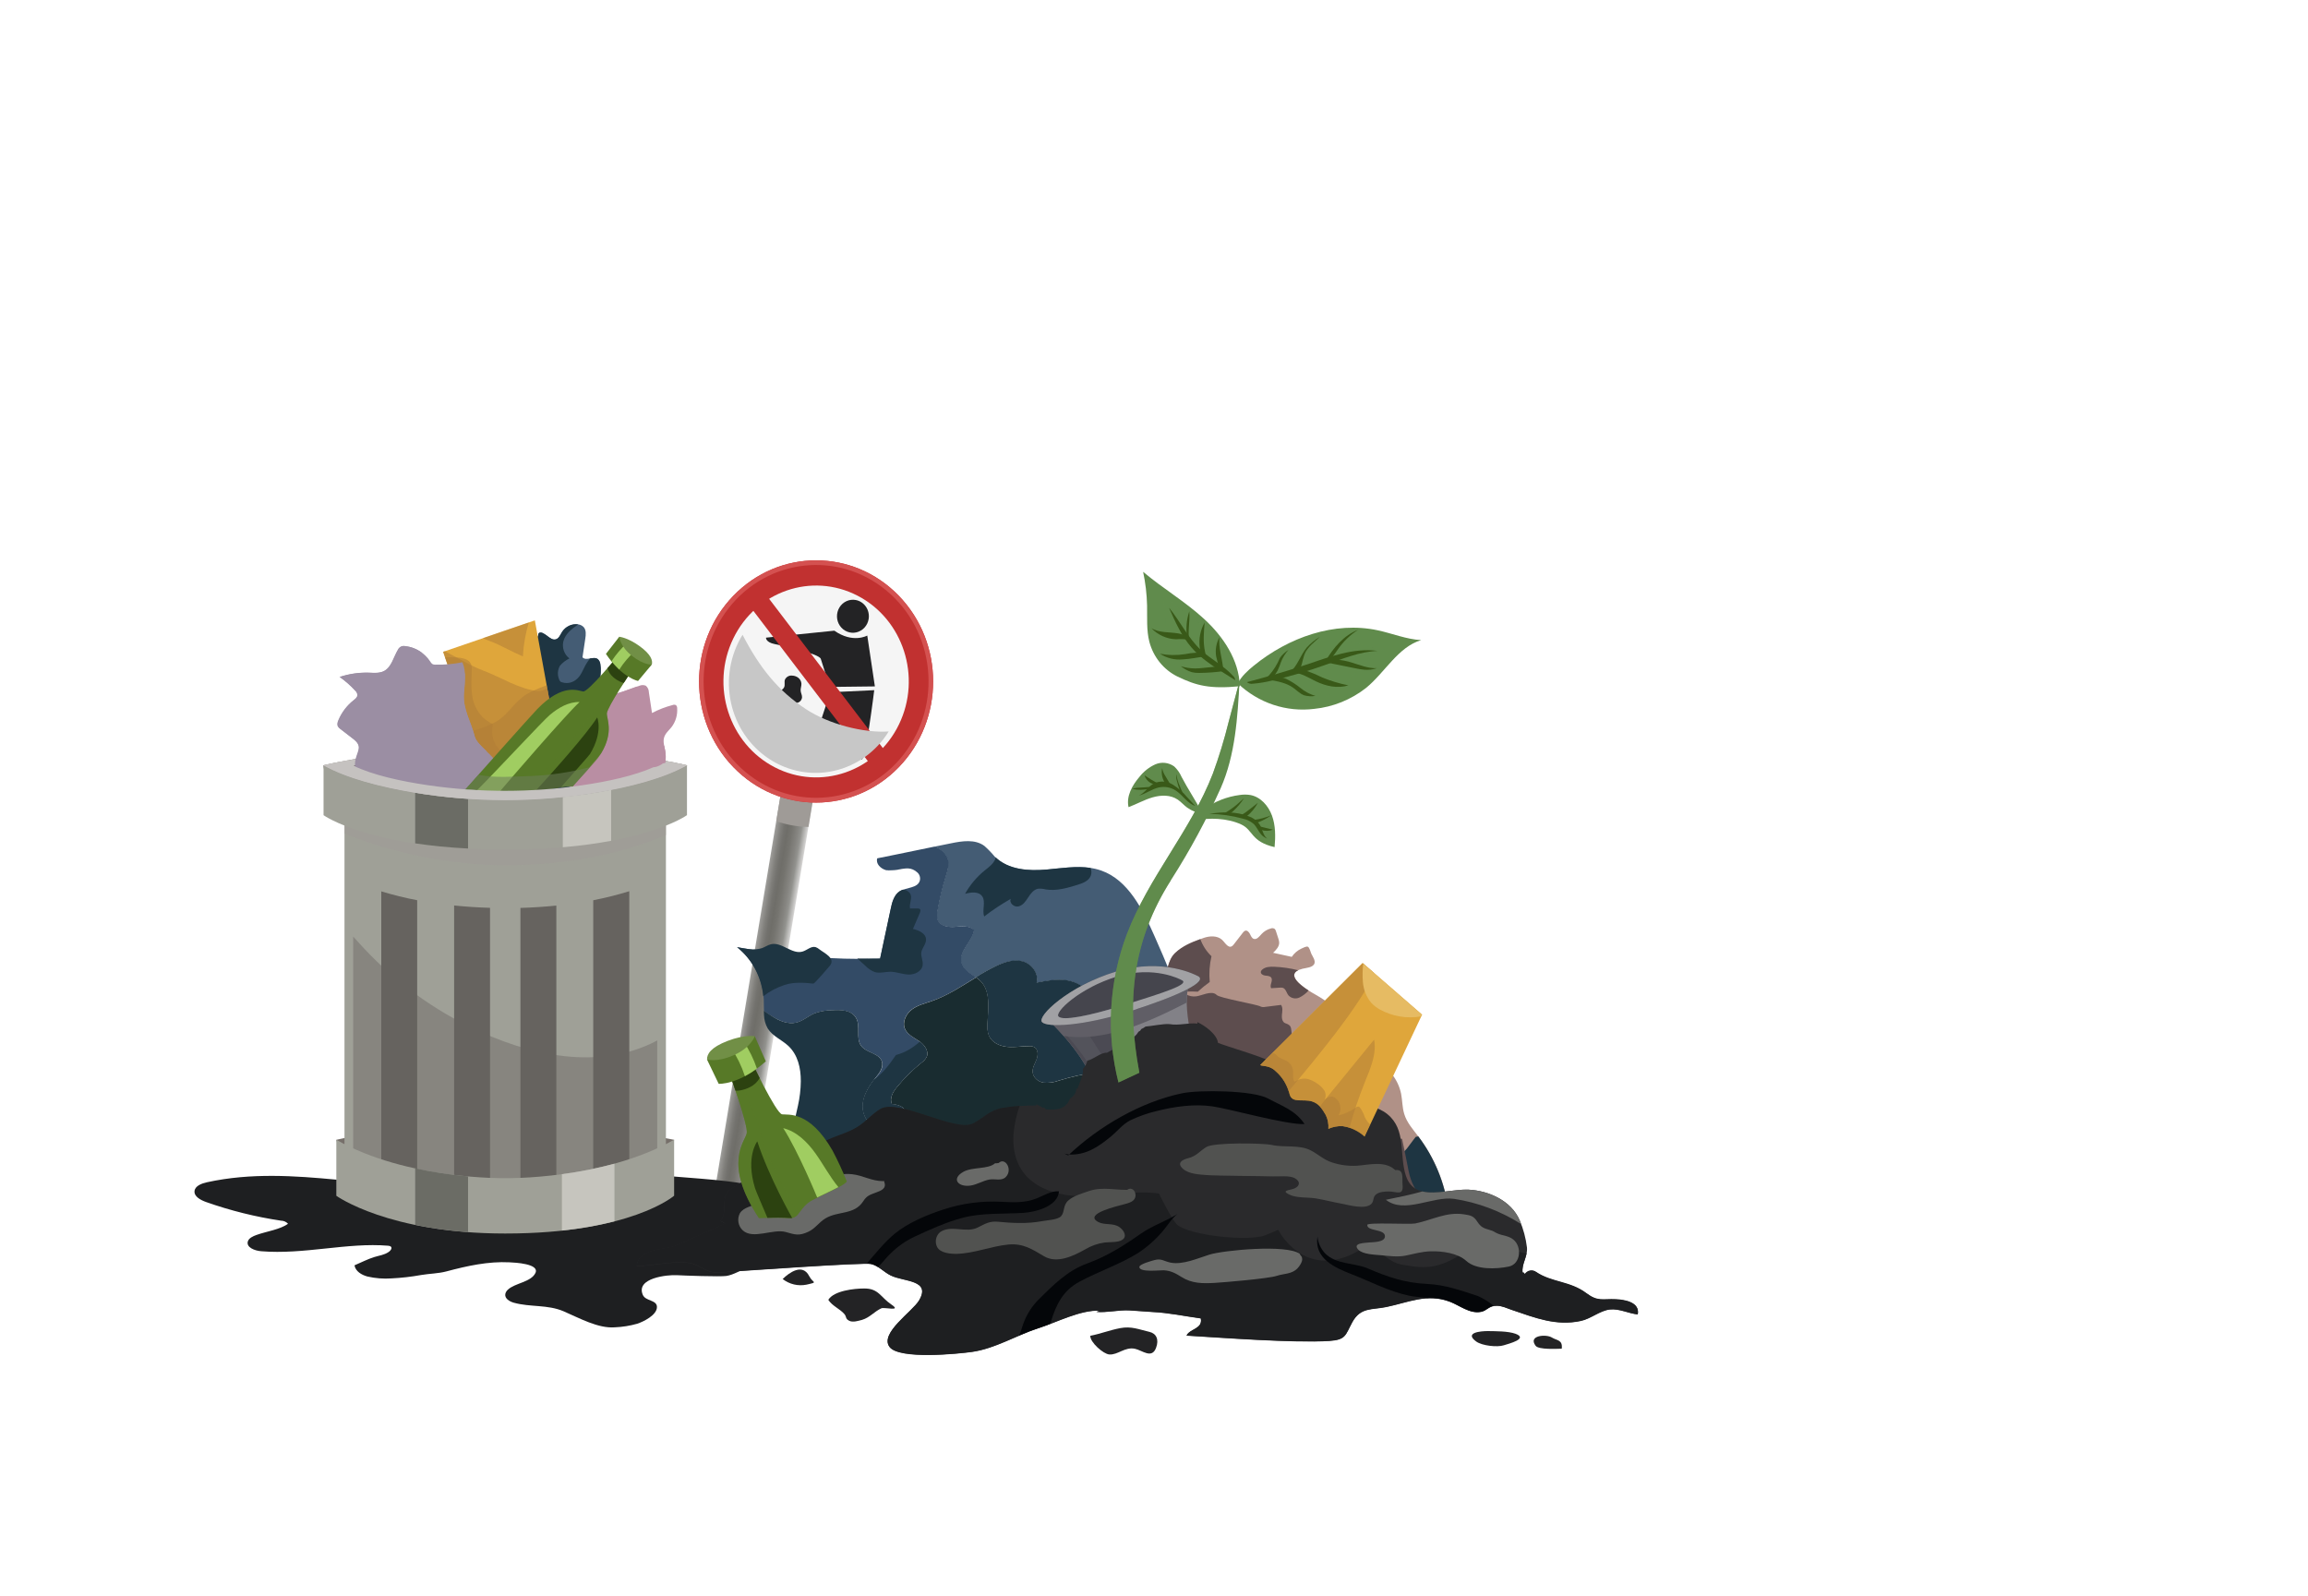 <svg width="214" height="148" viewBox="0 0 264 188" fill="none" xmlns="http://www.w3.org/2000/svg">
<g filter="url(#filter0_d_0_1)">
</g>
<path d="M89.769 83.12L79.9 142.448L83.694 143.125L93.563 83.796L89.769 83.12Z" fill="url(#paint0_linear_0_1)"/>
<g style="mix-blend-mode:multiply">
<path d="M87.51 96.735C88.734 97.162 90.014 97.39 91.305 97.41L93.563 83.802L89.773 83.117L87.51 96.735Z" fill="#9F9B97"/>
</g>
<path d="M101.948 90.363C107.331 84.791 107.331 75.756 101.948 70.184C96.565 64.612 87.838 64.612 82.455 70.184C77.072 75.756 77.072 84.791 82.455 90.363C87.838 95.935 96.565 95.935 101.948 90.363Z" fill="#C13130"/>
<path d="M101.948 90.363C107.331 84.791 107.331 75.756 101.948 70.184C96.565 64.612 87.838 64.612 82.455 70.184C77.072 75.756 77.072 84.791 82.455 90.363C87.838 95.935 96.565 95.935 101.948 90.363Z" fill="#D45150"/>
<path d="M102.512 88.874C107.105 82.978 106.21 74.346 100.515 69.592C94.82 64.838 86.48 65.764 81.888 71.659C77.296 77.555 78.19 86.188 83.885 90.941C89.581 95.695 97.92 94.769 102.512 88.874Z" fill="#C13130"/>
<path d="M101.967 85.323C104.66 79.741 102.472 72.956 97.08 70.168C91.688 67.381 85.133 69.646 82.44 75.227C79.747 80.809 81.935 87.594 87.327 90.382C92.719 93.17 99.274 90.905 101.967 85.323Z" fill="#F5F5F5"/>
<path d="M98.39 72.922C98.327 73.301 98.157 73.652 97.901 73.931C97.645 74.21 97.315 74.404 96.953 74.489C96.591 74.573 96.212 74.545 95.865 74.407C95.519 74.269 95.219 74.028 95.005 73.714C94.791 73.4 94.671 73.027 94.662 72.643C94.652 72.258 94.753 71.879 94.951 71.554C95.149 71.229 95.436 70.972 95.776 70.816C96.115 70.66 96.492 70.611 96.858 70.676C97.349 70.764 97.786 71.05 98.073 71.471C98.361 71.892 98.474 72.414 98.39 72.922V72.922Z" fill="#232325"/>
<path d="M98.229 74.866C98.229 74.866 96.539 75.827 94.352 74.291L86.302 75.114C86.302 75.114 86.242 75.648 87.316 75.868C88.39 76.088 92.561 77.005 92.756 77.614C92.95 78.224 93.805 80.918 93.805 80.918L99.124 80.856L98.229 74.866Z" fill="#232325"/>
<path d="M99.048 81.299L93.866 81.547L91.299 89.348C91.299 89.348 91.688 89.662 92.977 88.365C94.139 87.206 96.257 83.221 96.263 83.39C96.269 83.56 96.567 88.821 97.556 89.442C98.011 89.741 99.048 81.299 99.048 81.299Z" fill="#232325"/>
<path d="M85.809 69.409L83.999 70.888L99.54 91.287L101.351 89.809L85.809 69.409Z" fill="#C13130"/>
<path d="M85.037 79.747C84.991 79.701 84.96 79.642 84.946 79.577C84.928 79.439 85.055 79.323 85.076 79.182C85.107 78.984 84.903 78.814 84.709 78.814C84.515 78.834 84.332 78.915 84.184 79.047C83.922 79.22 83.703 79.454 83.544 79.731C83.489 79.843 83.447 79.961 83.42 80.083C83.364 80.295 83.357 80.518 83.398 80.733C83.422 80.84 83.467 80.94 83.532 81.027C83.596 81.114 83.678 81.185 83.772 81.236C84.042 81.365 84.379 81.27 84.633 81.44C84.761 81.525 84.84 81.669 84.961 81.77C85.075 81.854 85.21 81.901 85.35 81.907C85.489 81.913 85.627 81.876 85.747 81.801C85.984 81.645 86.154 81.401 86.223 81.12C86.279 80.977 86.288 80.819 86.249 80.671C86.209 80.523 86.124 80.392 86.005 80.3C85.922 80.259 85.834 80.23 85.744 80.212C85.469 80.132 85.223 79.971 85.037 79.747V79.747Z" fill="#232325"/>
<path d="M88.529 80.064C88.435 80.344 88.563 80.67 88.444 80.94C88.326 81.21 87.989 81.339 87.883 81.619C87.846 81.775 87.862 81.94 87.93 82.085C87.997 82.23 88.112 82.346 88.253 82.413C88.539 82.538 88.84 82.624 89.148 82.668C89.377 82.749 89.616 82.796 89.858 82.806C90.025 82.801 90.185 82.735 90.311 82.62C90.436 82.505 90.518 82.349 90.544 82.178C90.568 81.898 90.404 81.638 90.383 81.361C90.362 81.085 90.486 80.812 90.474 80.535C90.465 80.4 90.428 80.268 90.365 80.148C90.302 80.029 90.215 79.925 90.11 79.844C89.9 79.681 89.645 79.59 89.382 79.584C89.209 79.562 89.034 79.596 88.881 79.682C88.728 79.769 88.605 79.902 88.529 80.064V80.064Z" fill="#232325"/>
<path d="M86.851 86.296C87.073 86.239 87.309 86.296 87.531 86.255C87.719 86.194 87.883 86.072 87.999 85.907C88.114 85.741 88.175 85.542 88.171 85.338C88.153 84.929 88.029 84.533 87.813 84.191C87.73 84.006 87.604 83.845 87.446 83.723C87.297 83.631 87.12 83.601 86.951 83.64C86.782 83.678 86.633 83.782 86.536 83.931C86.487 84.042 86.427 84.147 86.357 84.245C86.199 84.417 85.941 84.408 85.72 84.458C85.52 84.502 85.335 84.599 85.183 84.739C85.03 84.879 84.916 85.059 84.852 85.259C84.791 85.461 84.786 85.677 84.836 85.882C84.886 86.087 84.99 86.274 85.137 86.421C85.289 86.563 85.477 86.656 85.679 86.69C85.881 86.723 86.088 86.695 86.275 86.61C86.457 86.487 86.65 86.382 86.851 86.296V86.296Z" fill="#232325"/>
<g style="mix-blend-mode:multiply">
<path d="M91.06 83.569C87.722 81.39 85.541 78.635 83.538 74.775C82.816 75.945 82.323 77.251 82.088 78.618C81.853 79.986 81.881 81.387 82.17 82.743C82.458 84.1 83.002 85.384 83.77 86.522C84.538 87.661 85.515 88.632 86.645 89.38C87.775 90.127 89.037 90.637 90.358 90.88C91.678 91.124 93.033 91.095 94.343 90.796C95.653 90.498 96.893 89.935 97.993 89.14C99.093 88.345 100.031 87.334 100.754 86.163C97.759 86.365 93.678 85.284 91.06 83.569Z" fill="#C7C7C7"/>
</g>
<path d="M50.518 139.387C40.997 140.69 30.797 137.012 20.481 139.261C19.834 139.402 19.07 139.688 18.994 140.288C18.912 140.935 19.695 141.359 20.356 141.595C23.23 142.609 26.189 143.345 29.195 143.793C29.346 143.794 29.496 143.826 29.635 143.888C29.774 143.95 29.9 144.041 30.005 144.154C29.094 144.83 27.462 145.053 26.291 145.473C25.86 145.627 25.381 145.847 25.265 146.255C25.089 146.943 26.069 147.326 26.828 147.389C31.904 147.81 36.962 146.34 41.804 146.742C42.411 146.792 42.211 147.238 41.853 147.48C41.322 147.838 40.758 147.892 40.181 148.071C39.386 148.313 38.603 148.727 37.833 149.051C37.957 149.77 38.682 150.184 39.35 150.367C40.284 150.584 41.244 150.659 42.199 150.59C43.361 150.533 44.52 150.401 45.667 150.194C46.695 150.018 47.657 150.031 48.673 149.764C51.101 149.117 53.58 148.57 56.092 148.696C56.747 148.727 59.66 148.865 59.144 149.952C58.628 151.039 56.717 151.133 55.898 151.921C55.745 152.054 55.638 152.235 55.594 152.436C55.512 152.964 56.095 153.313 56.583 153.451C58.546 154 60.567 153.652 62.469 154.468C64.32 155.263 66.529 156.507 68.495 156.353C69.386 156.317 70.269 156.176 71.129 155.932C71.833 155.703 73.486 154.914 73.456 153.938C73.432 153.109 72.115 153.281 71.793 152.534C70.928 150.521 74.73 150.147 75.816 150.213C76.544 150.254 80.923 150.417 81.645 150.301C82.501 150.162 83.253 149.647 84.072 149.358C85.744 148.73 87.677 149.01 89.23 148.134C89.688 147.876 89.764 146.048 89.794 145.502C89.791 145.267 89.728 145.038 89.611 144.837C89.495 144.636 89.329 144.471 89.13 144.358C88.733 144.141 88.297 144.008 87.85 143.969C86.372 143.752 84.879 143.674 83.405 143.444C83.173 143.432 82.952 143.346 82.77 143.196C82.394 142.816 82.683 142.119 83.122 141.83C83.562 141.541 84.109 141.475 84.552 141.202C84.666 141.137 84.767 141.048 84.845 140.939C84.924 140.831 84.979 140.706 85.007 140.574C85.018 140.417 84.988 140.26 84.92 140.119C84.851 139.978 84.747 139.86 84.618 139.776C84.358 139.616 84.071 139.509 83.772 139.462C81.648 138.991 75.883 138.652 73.717 138.448C71.822 138.304 69.918 138.33 68.028 138.526C63.122 138.919 57.83 140.222 52.718 140.175C50.773 140.156 48.852 139.274 46.898 139.701L50.518 139.387Z" fill="#1E1F21"/>
<path d="M75.48 134.264C75.48 134.264 54.584 129.892 35.694 134.264C35.694 134.264 36.41 140.005 55.585 140.005C74.76 140.005 75.48 134.264 75.48 134.264Z" fill="#766F6A"/>
<path d="M55.706 96.701V96.534C47.781 96.449 39.82 96.016 36.655 94.747V137.744C36.655 137.744 43.609 140.784 55.467 140.671V140.844C67.473 141.001 74.515 137.917 74.515 137.917V94.917C71.383 96.173 63.553 96.622 55.706 96.701Z" fill="#9FA097"/>
<g style="mix-blend-mode:multiply" opacity="0.55">
<path d="M51.231 120.859C46.346 118.438 41.947 115.083 38.267 110.969L37.678 110.325V137.065C37.678 137.065 44.256 139.942 55.473 139.832V139.996C66.829 140.143 73.492 137.226 73.492 137.226V122.562C66.772 126.145 58.461 124.471 51.231 120.859Z" fill="#736F6C"/>
</g>
<g style="mix-blend-mode:multiply" opacity="0.65">
<path d="M55.706 95.589C55.706 95.589 39.82 94.904 36.655 93.635V98.192C42.697 100.605 49.11 101.869 55.585 101.924C66.126 101.924 72.558 99.15 74.515 98.362V93.795C71.383 95.052 63.553 95.498 55.706 95.589Z" fill="#9F9B97"/>
</g>
<path d="M55.585 88.042C42.538 88.042 34.176 90.149 34.176 90.149C34.583 96.393 55.585 95.624 55.585 95.624C55.585 95.624 76.587 96.393 76.994 90.149C76.994 90.149 68.623 88.042 55.585 88.042Z" fill="#766F6A"/>
<path d="M44.714 93.337C40.933 92.709 36.956 91.698 34.189 90.149V96.025C34.189 96.025 39.771 100.077 55.585 100.077C71.399 100.077 76.994 96.022 76.994 96.022V90.149C74.23 91.698 70.249 92.696 66.471 93.337C59.267 94.554 51.919 94.554 44.714 93.337V93.337Z" fill="#9FA097"/>
<path d="M51.207 94.088C49.122 93.946 47.044 93.717 44.981 93.378V99.345C46.801 99.615 48.858 99.832 51.207 99.954V94.088Z" fill="#6B6C65"/>
<path d="M68.058 93.045C67.527 93.149 66.996 93.246 66.471 93.337C65.109 93.566 63.741 93.739 62.369 93.883V99.804C64.542 99.618 66.42 99.348 68.058 99.044V93.045Z" fill="#C6C5BE"/>
<path d="M66.471 93.337C70.249 92.709 74.23 91.698 76.994 90.149C76.994 90.149 68.623 88.042 55.585 88.042C42.548 88.042 34.176 90.149 34.176 90.149C36.944 91.698 40.921 92.696 44.702 93.337C51.91 94.556 59.263 94.556 66.471 93.337V93.337Z" fill="#C5C2C0"/>
<path d="M64.69 92.492C67.852 92.027 71.18 91.305 73.489 90.18C73.489 90.18 66.487 88.654 55.588 88.654C44.69 88.654 37.687 90.18 37.687 90.18C40.002 91.305 43.33 92.027 46.486 92.492C52.524 93.374 58.652 93.374 64.69 92.492V92.492Z" fill="#766F6A"/>
<path d="M40.988 138.115L45.218 139.302V106.044C43.791 105.772 42.379 105.423 40.988 104.999V138.115Z" fill="#66635F"/>
<path d="M49.568 139.264L53.798 140.448V106.939C52.348 106.896 50.934 106.804 49.568 106.663V139.264Z" fill="#66635F"/>
<path d="M65.953 139.302L70.2 138.115V104.983C68.803 105.413 67.385 105.767 65.953 106.044V139.302Z" fill="#66635F"/>
<path d="M57.378 140.448L61.608 139.264V106.673C60.242 106.814 58.828 106.905 57.378 106.949V140.448Z" fill="#66635F"/>
<path d="M55.585 138.784C55.585 138.784 44.056 139.003 35.694 134.264V140.86C35.694 140.86 41.831 145.304 55.585 145.304C70.382 145.304 75.48 140.85 75.48 140.85V134.255C67.106 139.003 55.585 138.784 55.585 138.784Z" fill="#9FA097"/>
<path d="M51.207 138.573C49.115 138.387 47.036 138.072 44.981 137.631V144.286C47.037 144.706 49.116 144.991 51.207 145.14V138.573Z" fill="#6B6C65"/>
<path d="M62.263 138.312V144.955C64.348 144.744 66.417 144.381 68.453 143.868V137.078C66.418 137.629 64.35 138.041 62.263 138.312V138.312Z" fill="#C6C5BE"/>
<path d="M62.87 93.745C64.563 93.525 66.183 93.086 67.834 92.756C67.816 92.756 67.175 89.537 67.127 89.355C66.972 88.773 66.538 88.265 66.441 87.687C66.301 86.829 66.927 85.931 67.03 85.089C67.16 84.028 66.656 82.991 66.59 81.924C66.511 80.699 67.005 79.468 66.793 78.258C66.773 78.028 66.671 77.813 66.508 77.655C66.007 77.244 65.118 77.906 64.687 77.426C64.796 76.688 64.909 75.95 65.018 75.228C65.091 74.756 65.139 74.21 64.821 73.864C64.648 73.689 64.424 73.579 64.184 73.55C63.819 73.499 63.448 73.555 63.112 73.711C62.777 73.867 62.49 74.117 62.284 74.433C62.075 74.766 61.92 75.202 61.55 75.312C60.84 75.523 60.242 74.295 59.557 74.574C59.372 75.243 59.159 75.959 58.631 76.39C57.663 77.178 56.219 76.612 55.045 76.999C54.926 77.027 54.819 77.095 54.742 77.194C54.614 77.391 54.742 77.652 54.848 77.853C55.421 78.82 56.149 79.596 56.82 80.479C57.281 81.085 57.266 81.603 57.339 82.391C57.496 84.092 57.655 85.79 57.815 87.486C58.005 89.546 58.197 91.606 58.392 93.667C59.884 93.796 61.368 93.943 62.87 93.745Z" fill="#445C74"/>
<path d="M56.808 80.476C57.269 81.082 57.254 81.6 57.327 82.388C57.412 83.287 57.493 84.185 57.578 85.083C59.137 84.266 60.739 83.544 62.378 82.919C65.285 81.817 63.777 81.933 62.293 80.582C62.024 80.305 61.852 79.943 61.803 79.552C61.755 79.162 61.834 78.767 62.026 78.428C62.34 78.062 62.722 77.767 63.149 77.558C62.853 77.337 62.627 77.03 62.499 76.677C62.371 76.323 62.347 75.938 62.43 75.57C62.679 74.612 63.462 74.065 64.184 73.55C63.819 73.499 63.448 73.555 63.112 73.711C62.777 73.867 62.49 74.117 62.284 74.433C62.075 74.766 61.92 75.202 61.55 75.312C60.84 75.523 60.242 74.295 59.557 74.574C59.372 75.243 59.159 75.959 58.631 76.39C57.663 77.178 56.219 76.612 55.045 76.999C54.926 77.027 54.819 77.095 54.742 77.194C54.614 77.391 54.742 77.652 54.848 77.853C55.409 78.817 56.137 79.593 56.808 80.476Z" fill="#1E3542"/>
<path d="M67.127 89.355C66.972 88.774 66.538 88.265 66.444 87.687C66.301 86.829 66.927 85.931 67.03 85.09C67.16 84.028 66.656 82.992 66.59 81.924C66.511 80.699 67.005 79.468 66.793 78.258C66.773 78.028 66.671 77.813 66.508 77.655C66.256 77.448 65.901 77.514 65.561 77.567C65.373 77.814 65.201 78.073 65.045 78.343C64.718 78.921 64.517 79.647 63.862 80.118C62.761 80.906 61.359 80.231 60.849 79.062C60.276 77.746 60.094 76.148 60.06 74.609C59.982 74.566 59.895 74.54 59.806 74.533C59.717 74.527 59.628 74.54 59.544 74.571C59.359 75.24 59.147 75.956 58.619 76.386C57.651 77.175 56.207 76.609 55.033 76.996C54.913 77.024 54.807 77.092 54.729 77.191C54.602 77.388 54.729 77.649 54.836 77.85C55.409 78.817 56.137 79.593 56.808 80.476C57.269 81.082 57.254 81.6 57.327 82.388C57.484 84.089 57.643 85.787 57.803 87.483C57.993 89.543 58.185 91.603 58.379 93.664C59.875 93.796 61.368 93.943 62.87 93.745C64.563 93.525 66.183 93.086 67.834 92.756C67.816 92.759 67.166 89.537 67.127 89.355Z" fill="#1E3542"/>
<path d="M52.851 90.149L48.273 76.782L59.077 73.079L61.938 88.783L52.851 90.149Z" fill="#DFA63B"/>
<g style="mix-blend-mode:multiply" opacity="0.55">
<path d="M57.666 77.322C57.737 75.962 57.973 74.617 58.367 73.318L52.961 75.171C53.264 75.315 53.567 75.447 53.898 75.564C54.963 75.95 56.359 76.773 57.666 77.322Z" fill="#B17D36"/>
</g>
<g style="mix-blend-mode:multiply" opacity="0.55">
<path d="M59.472 81.411C57.22 81.195 55.112 79.784 52.997 78.993C51.48 78.425 49.981 77.473 48.476 76.713L48.273 76.782L52.851 90.149L61.938 88.77L60.528 81.019C60.237 81.285 59.859 81.425 59.472 81.411Z" fill="#B17D36"/>
</g>
<g style="mix-blend-mode:multiply" opacity="0.55">
<path d="M57.609 82.124C56.295 83.17 55.627 84.574 54.01 85.265C53.192 85.63 52.349 85.934 51.489 86.173L52.851 90.149L61.938 88.77L60.473 80.714C59.438 81.123 58.389 81.503 57.609 82.124Z" fill="#B17D36"/>
</g>
<g style="mix-blend-mode:multiply" opacity="0.55">
<path d="M59.011 88.805C58.956 88.758 58.683 88.538 58.571 88.441C57.154 89.069 55.476 89.345 54.49 87.749C53.974 86.911 54.001 86.201 54.12 85.287L53.713 85.083C53.451 84.906 53.197 84.716 52.955 84.511C51.328 82.815 51.61 80.959 51.647 78.754C51.671 77.338 49.978 77.426 48.504 77.429L52.864 90.159L59.441 89.169C59.278 89.04 59.15 88.927 59.011 88.805Z" fill="#B17D36"/>
</g>
<path d="M54.675 90.149C54.371 89.009 52.275 87.872 51.987 86.735C51.538 84.973 50.585 83.557 50.724 81.672C50.812 80.438 51.028 79.138 50.545 78.013C49.486 78.227 48.408 78.321 47.329 78.293C47.225 78.295 47.122 78.275 47.026 78.233C46.91 78.154 46.816 78.046 46.753 77.919C46.425 77.42 45.997 77.001 45.497 76.692C44.997 76.382 44.438 76.189 43.858 76.126C43.686 76.08 43.504 76.098 43.343 76.176C43.183 76.255 43.053 76.389 42.978 76.556C42.456 77.42 42.235 78.576 41.364 79.043C40.824 79.339 40.175 79.27 39.565 79.251C38.397 79.213 37.231 79.383 36.118 79.753C36.779 80.219 37.389 80.756 37.939 81.355C38.091 81.485 38.189 81.67 38.212 81.873C38.212 82.147 37.969 82.338 37.76 82.501C36.977 83.118 36.36 83.933 35.967 84.866C35.908 84.969 35.871 85.085 35.859 85.204C35.847 85.323 35.86 85.444 35.897 85.557C35.965 85.683 36.061 85.79 36.176 85.871L37.799 87.128C38.952 88.023 38.078 88.635 37.948 89.778C37.92 90.101 37.944 90.425 38.018 90.74C38.154 90.795 38.283 90.87 38.4 90.963L38.986 91.044C39.416 91.145 39.833 91.305 40.224 91.519C40.634 91.69 41.033 91.892 41.416 92.121C41.568 92.225 42.326 92.539 41.88 92.492C42.274 92.532 42.65 92.684 42.966 92.932C46.176 93.406 49.584 93.99 52.278 93.098C52.73 92.941 54.857 90.875 54.675 90.149Z" fill="#9B8EA3"/>
<g style="mix-blend-mode:multiply">
<path d="M45.928 83.933C46.471 84.524 46.88 85.08 46.868 85.94C46.85 87.096 47.975 86.754 48.758 86.688C49.138 86.667 49.516 86.747 49.856 86.921C50.197 87.095 50.488 87.356 50.703 87.68C50.967 88.148 50.916 89.342 51.462 89.116C52.08 88.836 52.724 88.626 53.385 88.488C52.779 87.9 52.135 87.313 51.987 86.726C51.538 84.964 50.585 83.547 50.724 81.663C50.814 80.882 50.853 80.096 50.84 79.31C50.469 79.443 50.087 79.539 49.699 79.596C49.869 79.917 49.954 80.279 49.943 80.644C49.932 81.01 49.827 81.366 49.638 81.675C48.998 82.803 47.478 82.913 46.38 83.198C46.034 83.29 45.685 83.381 45.342 83.484C45.558 83.603 45.755 83.754 45.928 83.933Z" fill="#9B8EA3"/>
</g>
<g style="mix-blend-mode:multiply">
<path d="M50.278 89.816C49.086 90.564 48.23 90.853 46.995 90.064C45.761 89.276 46.832 88.494 45.503 88.909C45.21 88.993 44.901 88.996 44.608 88.915C44.315 88.835 44.047 88.674 43.834 88.45C42.599 87.049 42.994 85.124 41.213 86.371C40.815 86.65 40.272 86.669 39.668 86.556C40.445 86.195 41.055 85.774 41.325 85.25C41.164 85.076 41.021 84.884 40.9 84.678C39.246 81.754 42.617 80.746 45.148 79.992C45.022 79.796 44.92 79.585 44.844 79.364C44.753 78.966 44.761 78.55 44.867 78.155C44.973 77.761 45.174 77.401 45.451 77.109C45.55 77.023 45.661 76.955 45.782 76.908C45.208 76.463 44.527 76.188 43.813 76.113C43.641 76.067 43.459 76.085 43.298 76.164C43.137 76.243 43.008 76.377 42.933 76.543C42.414 77.404 42.193 78.56 41.322 79.031C40.779 79.323 40.132 79.254 39.52 79.235C38.351 79.199 37.186 79.369 36.073 79.738C36.734 80.202 37.344 80.739 37.893 81.339C38.046 81.469 38.145 81.655 38.169 81.858C38.169 82.131 37.924 82.323 37.714 82.486C36.93 83.1 36.313 83.914 35.921 84.848C35.864 84.974 35.827 85.108 35.812 85.246C35.81 85.265 35.81 85.284 35.812 85.303C35.809 85.385 35.824 85.466 35.854 85.542C35.926 85.66 36.021 85.761 36.133 85.837L37.76 87.093C37.814 87.137 37.845 87.178 37.893 87.219C38.803 88.045 38.03 88.657 37.908 89.731C37.879 90.053 37.902 90.378 37.975 90.693C38.113 90.749 38.242 90.824 38.361 90.916L38.946 90.997C39.377 91.099 39.793 91.259 40.184 91.472C40.594 91.644 40.992 91.846 41.376 92.075C41.525 92.178 42.268 92.492 41.838 92.448C42.232 92.486 42.608 92.637 42.924 92.885C46.134 93.362 49.541 93.943 52.235 93.054C52.697 92.9 54.775 90.884 54.645 90.137C53.209 89.926 51.883 88.805 50.278 89.816Z" fill="#9B8EA3"/>
</g>
<path d="M72.282 91.638C72.861 91.496 73.623 91.39 74.014 90.906C74.496 90.319 74.557 89.198 74.436 88.481C74.348 87.951 74.148 87.404 74.296 86.886C74.445 86.368 74.845 86.066 75.155 85.677C75.651 85.042 75.896 84.236 75.838 83.422C75.841 83.355 75.83 83.288 75.805 83.226C75.781 83.164 75.743 83.109 75.695 83.064C75.636 83.033 75.572 83.016 75.507 83.013C75.442 83.01 75.376 83.022 75.316 83.048C74.47 83.266 73.65 83.582 72.873 83.99C72.752 83.177 72.627 82.363 72.506 81.55C72.505 81.4 72.472 81.253 72.409 81.118C72.346 80.983 72.255 80.865 72.142 80.771C71.908 80.675 71.648 80.675 71.414 80.771C70.325 81.085 68.683 81.908 67.558 81.798C66.802 81.722 66.581 80.963 65.871 81.465C65.61 81.734 65.385 82.037 65.2 82.366L62.679 85.752L58.671 91.145L64.627 93.155L68.079 92.929C69.381 92.169 70.707 92.027 72.282 91.638Z" fill="#B98EA3"/>
<g style="mix-blend-mode:multiply">
<path d="M74.305 87.828C74.047 87.961 73.781 88.076 73.507 88.17C73.129 88.309 72.725 88.353 72.327 88.299C72.272 88.324 72.203 88.349 72.106 88.384C71.863 88.5 71.611 88.601 71.359 88.698C70.349 88.918 69.135 88.814 68.562 87.756C68.082 86.886 68.013 85.626 68.85 84.929C69.166 84.646 69.512 84.4 69.882 84.197C69.728 83.871 69.655 83.51 69.668 83.147C69.682 82.785 69.783 82.431 69.961 82.118C70.28 81.65 70.668 81.235 71.111 80.89C70.036 81.239 68.58 81.92 67.558 81.832C66.802 81.757 66.581 80.997 65.871 81.499C65.61 81.768 65.385 82.071 65.2 82.401L62.679 85.787L58.671 91.145L64.627 93.155L68.079 92.929C69.384 92.168 70.71 92.027 72.285 91.638C72.864 91.496 73.626 91.39 74.017 90.906C74.5 90.319 74.56 89.197 74.439 88.481C74.403 88.265 74.348 88.042 74.305 87.828Z" fill="#B98EA3"/>
</g>
<path d="M70.525 78.949L68.886 77.225C68.886 77.225 65.346 81.546 64.763 81.455C64.181 81.364 62.363 80.431 59.365 83.522C58.589 84.323 51.753 92.021 50.706 93.199C50.997 93.082 51.305 93.021 51.617 93.016C52.078 93.016 52.606 93.202 53.079 93.243C53.48 93.291 53.879 93.364 54.271 93.463C54.398 93.492 54.521 93.539 54.635 93.604C55.272 93.708 55.919 93.735 56.562 93.686C56.983 93.619 57.41 93.608 57.833 93.651C58.48 93.532 59.15 93.56 59.766 93.302C60.393 93.068 61.042 92.901 61.702 92.803C62.292 92.672 62.896 92.622 63.498 92.655C65.148 90.827 66.675 89.081 66.911 88.685C68.392 86.201 67.518 84.631 67.552 84.034C67.615 83.239 70.525 78.949 70.525 78.949Z" fill="#577927"/>
<g style="mix-blend-mode:multiply" opacity="0.55">
<path d="M70.525 78.949L70.003 78.252C68.929 79.989 68.025 81.173 66.511 83.199C66.511 83.199 62.324 88.673 57.836 93.651C58.483 93.532 59.153 93.56 59.769 93.302C60.396 93.068 61.045 92.901 61.705 92.803C62.303 92.671 62.915 92.622 63.525 92.655C64.982 91.069 66.289 89.615 66.499 89.323C68.553 86.468 67.521 84.681 67.561 84.034C67.615 83.24 70.525 78.949 70.525 78.949Z" fill="#577927"/>
</g>
<path d="M67.627 78.72C68.331 77.913 68.886 77.241 68.886 77.241L70.525 78.965C70.525 78.965 70.094 79.593 69.56 80.425C69.518 80.495 68.796 80.215 68.289 79.753C67.977 79.482 67.748 79.123 67.627 78.72V78.72Z" fill="#2C4210"/>
<path d="M72.852 78.28L71.232 80.215C71.232 80.215 69.351 79.86 67.448 77.027L69.02 75.008L72.852 78.28Z" fill="#577927"/>
<path d="M69.915 75.771L70.928 76.638C70.194 77.288 69.55 78.042 69.017 78.877C68.693 78.57 68.389 78.242 68.107 77.894C68.617 77.107 69.225 76.393 69.915 75.771V75.771Z" fill="#A0CD61"/>
<path d="M69.02 75.008C69.02 75.008 69.982 75.086 71.383 76.091C72.785 77.096 72.98 77.819 72.852 78.29C72.852 78.29 71.942 78.371 70.525 77.266C69.108 76.16 69.02 75.008 69.02 75.008Z" fill="#718F46"/>
<path d="M59.778 93.302C60.405 93.068 61.054 92.901 61.714 92.803C61.863 92.775 62.017 92.746 62.157 92.725C63.85 90.806 65.494 88.956 65.57 88.824C67.154 86.198 66.417 84.515 66.417 84.515C65.237 86.399 61.468 90.645 58.831 93.525C59.155 93.495 59.474 93.42 59.778 93.302V93.302Z" fill="#2C4210"/>
<path d="M60.849 84.207C60.042 84.882 54.678 90.683 52.266 93.092C52.538 93.158 52.813 93.208 53.091 93.243C53.492 93.291 53.891 93.364 54.283 93.463C54.407 93.49 54.527 93.535 54.638 93.598V93.598C56.156 91.817 62.679 84.232 64.347 82.693C63.058 82.665 61.85 83.365 60.849 84.207Z" fill="#A0CD61"/>
<g style="mix-blend-mode:multiply" opacity="0.55">
<path d="M58.607 91.415C56.483 91.475 54.423 91.663 52.42 91.27L50.706 93.199C50.997 93.083 51.305 93.021 51.617 93.017C51.831 93.018 52.044 93.043 52.254 93.092C52.402 93.123 52.557 93.158 52.7 93.186C52.825 93.213 52.952 93.231 53.079 93.243C53.48 93.291 53.879 93.364 54.271 93.463C54.398 93.492 54.521 93.54 54.635 93.604C55.272 93.708 55.919 93.736 56.562 93.686C56.982 93.62 57.408 93.608 57.83 93.651V93.651C58.477 93.532 59.147 93.56 59.763 93.302C60.39 93.068 61.039 92.901 61.699 92.803C61.85 92.772 62.002 92.747 62.157 92.725H62.19C62.333 92.706 62.472 92.687 62.612 92.674C62.761 92.674 62.915 92.652 63.058 92.652H63.082C63.225 92.652 63.364 92.652 63.507 92.652C64.299 91.792 65.039 90.975 65.591 90.356C63.306 90.964 60.965 91.319 58.607 91.415V91.415Z" fill="#6B7B5A"/>
</g>
<path d="M74.918 89.713C74.848 89.744 74.776 89.771 74.703 89.794C74.518 89.854 74.327 89.888 74.138 89.939L74.029 90.023C73.84 90.147 73.636 90.244 73.422 90.312C73.305 90.352 73.182 90.373 73.058 90.372C70.774 91.387 67.661 92.059 64.684 92.495C58.646 93.377 52.518 93.377 46.48 92.495C43.318 92.031 39.99 91.308 37.681 90.184L37.872 90.146C37.542 90.048 37.249 89.846 37.035 89.568C35.184 89.898 34.18 90.152 34.18 90.152C36.947 91.701 40.924 92.699 44.705 93.34C51.914 94.559 59.266 94.559 66.474 93.34C70.252 92.712 74.233 91.701 76.997 90.152C76.994 90.149 76.268 89.967 74.918 89.713Z" fill="#C5C2C0"/>
<path d="M101.545 100.658L106.121 99.716L101.545 100.658Z" fill="#445C74"/>
<path d="M100.405 102.486C100.517 102.522 100.633 102.543 100.75 102.549C101.27 102.534 101.786 102.465 102.292 102.342C101.672 102.476 101.037 102.525 100.405 102.486Z" fill="#445C74"/>
<path d="M134.523 121.824C135.509 119.672 134.851 117.112 134.01 114.914C133.419 113.344 132.739 111.811 132.062 110.275C130.673 107.134 128.968 103.68 125.806 102.555C123.758 101.826 121.522 102.241 119.365 102.439C117.207 102.637 114.813 102.473 113.245 100.909C112.871 100.46 112.465 100.04 112.031 99.653C110.933 98.83 109.425 99.063 108.087 99.339L106.103 99.741C106.428 99.835 106.731 99.997 106.992 100.219C107.254 100.441 107.467 100.717 107.62 101.029C107.923 101.723 107.668 102.521 107.444 103.246C107.034 104.56 106.712 105.901 106.479 107.26C106.385 107.616 106.385 107.991 106.479 108.347C106.764 109.107 107.732 109.254 108.518 109.188C109.304 109.122 110.196 109 110.775 109.55C110.587 110.944 108.955 111.999 109.285 113.369C109.48 114.204 110.29 114.625 110.994 115.14C111.748 114.668 112.524 114.236 113.321 113.846C114.316 113.372 115.426 112.995 116.488 113.265C117.55 113.535 118.463 114.678 118.151 115.778C119.313 115.555 120.496 115.332 121.667 115.495C122.839 115.658 124.01 116.283 124.553 117.379C125.342 118.95 124.608 120.834 124.432 122.59C124.318 123.921 124.483 125.261 124.917 126.519C125.519 126.516 126.117 126.614 126.689 126.808C127.134 126.978 127.562 127.194 127.966 127.452C129.456 126.488 130.979 125.567 132.341 124.424C133.251 123.742 133.998 122.852 134.523 121.824Z" fill="#445C74"/>
<path d="M102.504 102.313C102.67 102.289 102.837 102.278 103.005 102.282C102.837 102.279 102.67 102.29 102.504 102.313V102.313Z" fill="#445C74"/>
<path d="M103.005 102.276C103.398 102.296 103.773 102.454 104.067 102.725C103.773 102.454 103.398 102.296 103.005 102.276V102.276Z" fill="#334B66"/>
<path d="M102.504 102.313L102.292 102.341L102.504 102.313Z" fill="#334B66"/>
<path d="M108.105 99.33L106.121 99.732L108.105 99.33Z" fill="#334B66"/>
<path d="M104.343 136.02C103.433 136.02 102.337 135.875 101.985 135.011C101.412 133.601 103.502 131.893 102.592 130.68C102.258 130.231 101.658 130.128 101.118 130.052C100.781 129.396 101.236 128.62 101.7 128.055C102.563 127.002 103.527 126.044 104.576 125.193C104.838 125.02 105.055 124.783 105.208 124.502C105.511 123.802 104.904 123.029 104.297 122.618C103.691 122.207 102.914 121.858 102.638 121.145C102.334 120.341 102.808 119.405 103.487 118.899C104.167 118.394 105.004 118.202 105.802 117.926C107.671 117.298 109.334 116.164 111.036 115.127C110.332 114.612 109.519 114.185 109.328 113.356C109.009 111.987 110.629 110.931 110.818 109.537C110.238 108.987 109.343 109.11 108.56 109.176C107.777 109.242 106.807 109.094 106.521 108.334C106.427 107.978 106.427 107.603 106.521 107.247C106.754 105.888 107.077 104.547 107.486 103.233C107.711 102.508 107.959 101.71 107.662 101.016C107.51 100.704 107.296 100.428 107.035 100.206C106.774 99.985 106.471 99.822 106.145 99.728L101.57 100.67L99.403 101.107C99.209 101.735 99.786 102.316 100.429 102.498C101.061 102.537 101.696 102.489 102.316 102.354L102.528 102.326C102.694 102.302 102.862 102.292 103.029 102.294V102.294C103.422 102.314 103.797 102.473 104.091 102.743C104.235 102.857 104.342 103.011 104.401 103.188C104.459 103.365 104.465 103.555 104.419 103.736C104.155 104.647 102.85 104.499 102.064 104.992C101.391 105.422 101.154 106.308 100.993 107.106C100.577 109.049 100.162 110.991 99.749 112.932C94.104 113.074 88.459 112.617 82.904 111.569C83.828 112.299 84.587 113.23 85.128 114.295C85.669 115.36 85.978 116.535 86.035 117.737C86.053 118.183 86.035 118.639 86.056 119.088C86.36 119.283 86.642 119.484 86.936 119.672C87.825 120.24 88.875 120.712 89.891 120.46C90.674 120.266 91.302 119.669 92.049 119.361C92.705 119.129 93.394 119.01 94.088 119.006C95.131 118.94 96.4 118.99 96.924 119.93C97.449 120.869 96.852 122.282 97.498 123.18C98.144 124.078 99.695 124.044 99.977 125.102C100.153 125.774 99.673 126.415 99.23 126.946C98.269 128.127 97.38 129.66 97.82 131.136C98.35 132.92 100.505 133.614 101.424 135.219C101.735 135.787 101.895 136.431 101.885 137.084C103.596 137.288 105.311 137.521 107.028 137.694C107.017 137.409 106.944 137.131 106.816 136.88C106.333 136.067 105.25 136.01 104.343 136.02Z" fill="#334B66"/>
<path d="M85.978 117.351C86.737 116.766 87.587 116.317 88.49 116.023C89.546 115.665 90.793 115.746 91.888 115.866C92.018 115.866 93.623 114.009 93.808 113.78C94.537 112.882 93.226 112.317 92.58 111.82C92.453 111.711 92.308 111.626 92.152 111.569C91.63 111.415 91.157 111.915 90.635 112.081C89.382 112.486 88.153 110.916 86.879 111.23C86.518 111.321 86.205 111.544 85.853 111.679C84.943 111.993 83.799 111.748 82.883 111.575C83.754 112.267 84.478 113.136 85.01 114.13C85.543 115.124 85.872 116.22 85.978 117.351V117.351Z" fill="#1E3542"/>
<path d="M104.343 136.02C103.433 136.02 102.337 135.875 101.985 135.011C101.412 133.601 103.502 131.893 102.592 130.68C102.258 130.231 101.658 130.128 101.118 130.052C100.781 129.396 101.236 128.62 101.7 128.055C102.563 127.003 103.527 126.044 104.576 125.194C104.838 125.02 105.055 124.783 105.208 124.503C105.49 123.846 104.992 123.136 104.416 122.706C104.044 123.037 103.645 123.333 103.223 123.592C102.717 123.896 102.173 124.126 101.606 124.276C100.875 125.338 100.068 126.45 99.006 127.188C98.126 128.328 97.383 129.748 97.792 131.12C98.323 132.904 100.477 133.598 101.397 135.203C101.708 135.771 101.867 136.415 101.858 137.069C103.569 137.273 105.283 137.505 107.001 137.678C106.99 137.394 106.917 137.116 106.788 136.865C106.333 136.067 105.25 136.01 104.343 136.02Z" fill="#1E3542"/>
<path d="M112.374 120.561C112.323 121.037 112.378 121.518 112.535 121.968C112.887 122.807 113.815 123.224 114.695 123.315C115.575 123.407 116.455 123.221 117.338 123.234C117.538 123.226 117.737 123.269 117.917 123.359C118.366 123.626 118.345 124.302 118.154 124.807C117.963 125.313 117.647 125.787 117.699 126.321C117.763 126.949 118.363 127.43 118.976 127.534C119.593 127.591 120.215 127.506 120.797 127.285C122.144 126.887 123.564 126.475 124.944 126.484C124.511 125.226 124.345 123.886 124.459 122.555C124.635 120.793 125.369 118.915 124.58 117.345C124.037 116.258 122.863 115.636 121.695 115.46C120.527 115.285 119.34 115.52 118.178 115.743C118.482 114.66 117.571 113.513 116.516 113.231C115.46 112.948 114.343 113.337 113.348 113.812C112.552 114.202 111.775 114.634 111.021 115.106C111.234 115.255 111.432 115.425 111.613 115.614C112.772 116.877 112.459 118.849 112.374 120.561Z" fill="#1E3542"/>
<path d="M120.812 127.285C120.23 127.506 119.608 127.591 118.991 127.533C118.385 127.43 117.778 126.959 117.714 126.321C117.662 125.787 117.975 125.303 118.169 124.807C118.363 124.311 118.382 123.626 117.933 123.359C117.752 123.269 117.553 123.225 117.353 123.234C116.47 123.234 115.587 123.4 114.71 123.315C113.833 123.231 112.89 122.807 112.55 121.968C112.394 121.518 112.339 121.037 112.389 120.561C112.474 118.849 112.787 116.877 111.643 115.639C111.462 115.45 111.264 115.28 111.051 115.131C109.349 116.167 107.686 117.285 105.817 117.929C105.026 118.205 104.182 118.4 103.502 118.903C102.823 119.405 102.343 120.344 102.653 121.148C102.929 121.861 103.687 122.207 104.312 122.621C104.938 123.036 105.526 123.808 105.223 124.506C105.07 124.786 104.854 125.023 104.592 125.197C103.542 126.047 102.578 127.006 101.715 128.058C101.251 128.623 100.805 129.399 101.133 130.055C101.673 130.125 102.274 130.228 102.607 130.684C103.518 131.896 101.424 133.604 102.001 135.015C102.352 135.878 103.454 136.032 104.358 136.023C105.262 136.013 106.348 136.07 106.807 136.877C106.935 137.128 107.008 137.406 107.019 137.691C109.048 137.92 111.091 137.984 113.13 137.882C114.835 137.772 116.564 137.474 118.066 136.626C120.651 135.165 122.18 132.323 124.322 130.231C124.844 129.733 125.394 129.269 125.97 128.84C125.577 128.084 125.244 127.296 124.975 126.484C123.579 126.475 122.159 126.886 120.812 127.285Z" fill="#192C30"/>
<path d="M97.811 131.126C97.371 129.65 98.26 128.118 99.221 126.937C99.655 126.406 100.132 125.765 99.968 125.093C99.686 124.035 98.12 124.053 97.489 123.171C96.858 122.288 97.459 120.888 96.915 119.92C96.372 118.953 95.122 118.931 94.079 118.997C93.385 119 92.696 119.12 92.04 119.352C91.293 119.666 90.665 120.256 89.882 120.451C88.866 120.702 87.816 120.231 86.927 119.663C86.624 119.474 86.342 119.273 86.047 119.078C86.047 119.113 86.047 119.148 86.047 119.179C86.047 119.305 86.047 119.43 86.062 119.553C86.078 120.112 86.228 120.658 86.499 121.142C87.064 122.062 88.144 122.47 88.927 123.199C90.043 124.245 90.41 125.781 90.401 127.379C90.389 128.346 90.276 129.309 90.064 130.25C89.74 131.755 89.315 133.325 89.263 134.851C89.218 135.745 89.358 136.638 89.673 137.471C93.632 136.271 97.735 136.585 101.873 137.078C101.882 136.425 101.723 135.781 101.412 135.212C100.48 133.604 98.326 132.91 97.811 131.126Z" fill="#1E3542"/>
<path d="M103.078 114.798C103.806 114.823 104.655 114.433 104.755 113.686C104.822 113.186 104.528 112.693 104.595 112.194C104.661 111.695 105.165 111.214 105.15 110.664C105.129 109.936 104.294 109.59 103.609 109.424L104.419 107.539C104.485 107.389 104.54 107.181 104.419 107.078C104.347 107.03 104.261 107.009 104.176 107.018H103.266C103.141 106.459 103.551 105.843 103.32 105.325C103.227 105.163 103.093 105.029 102.933 104.937C102.773 104.844 102.593 104.798 102.41 104.801C102.285 104.846 102.164 104.904 102.049 104.973C101.376 105.404 101.139 106.289 100.978 107.087C100.561 109.03 100.147 110.972 99.734 112.913C98.845 112.938 97.953 112.913 97.064 112.913L98.011 113.771C98.322 114.098 98.699 114.35 99.115 114.509C99.701 114.678 100.329 114.471 100.936 114.468C101.646 114.471 102.362 114.769 103.078 114.798Z" fill="#1E3542"/>
<path d="M119.352 102.426C117.229 102.612 114.895 102.461 113.342 100.991C113.337 101.06 113.325 101.129 113.306 101.195C113.063 101.792 112.508 102.172 112.019 102.571C111.103 103.32 110.332 104.242 109.747 105.288C110.454 105.099 111.358 104.973 111.779 105.602C112.201 106.23 111.737 107.203 111.995 107.96C112.994 107.193 114.044 106.497 115.135 105.878C114.898 106.358 115.526 106.896 116.045 106.77C116.564 106.644 116.886 106.164 117.177 105.718C117.468 105.272 117.817 104.794 118.327 104.691C118.632 104.663 118.94 104.69 119.237 104.769C120.499 104.983 121.777 104.603 122.999 104.226C123.628 104.034 124.331 103.767 124.562 103.136C124.613 102.992 124.636 102.838 124.629 102.684C124.622 102.531 124.586 102.38 124.523 102.241C122.839 101.987 121.076 102.276 119.352 102.426Z" fill="#1E3542"/>
<path d="M97.173 125.467C97.173 125.372 97.173 125.278 97.173 125.181C97.167 125.278 97.167 125.372 97.173 125.467Z" fill="#334B66"/>
<path d="M127.041 130.79C127.248 131.413 127.504 132.017 127.805 132.596C128.315 132.213 128.843 131.852 129.38 131.507C129.071 131.307 128.742 131.141 128.4 131.01C127.962 130.861 127.502 130.787 127.041 130.79V130.79Z" fill="#334B66"/>
<path d="M121.737 138.573C120.587 139.22 119.258 139.449 117.948 139.534C116.384 139.613 114.816 139.564 113.26 139.386C113.26 139.405 113.26 139.424 113.26 139.443C114.814 139.619 116.38 139.668 117.942 139.591C119.252 139.506 120.581 139.277 121.731 138.626C123.716 137.508 124.89 135.325 126.534 133.721C126.939 133.331 127.368 132.969 127.818 132.637L127.799 132.596C127.357 132.925 126.934 133.282 126.534 133.664C124.896 135.272 123.722 137.452 121.737 138.573Z" fill="#334B66"/>
<path d="M97.161 125.103C97.16 125.129 97.16 125.156 97.161 125.183C97.16 125.157 97.16 125.131 97.161 125.106V125.103Z" fill="#334B66"/>
<path d="M99.934 139.22C99.698 138.579 99.595 137.895 99.631 137.21C99.589 137.913 99.692 138.618 99.934 139.277C102.968 138.356 106.124 138.595 109.301 138.962C109.301 138.944 109.301 138.925 109.301 138.906C106.133 138.542 102.987 138.3 99.934 139.22Z" fill="#334B66"/>
<path d="M158.049 125.021C158.819 125.356 159.498 125.878 160.03 126.544C160.562 127.209 160.931 127.998 161.105 128.843C161.256 129.628 161.238 130.445 161.469 131.208C161.772 132.238 162.518 133.058 163.162 133.906C165.039 136.386 166.254 139.333 166.684 142.452C166.807 143.034 166.766 143.64 166.566 144.198C166.214 144.974 165.322 145.367 164.494 145.348C163.665 145.329 162.88 144.98 162.124 144.625C152.752 140.178 139.842 133.633 131.662 127.128C130.943 126.554 130.202 125.963 129.744 125.15C129.089 123.997 129.098 122.537 129.517 121.271C129.985 120.022 130.682 118.878 131.571 117.904C132.15 117.216 132.784 116.544 133.121 115.705C133.595 114.559 133.561 113.155 134.48 112.269C135.4 111.384 136.692 110.881 137.879 110.473C138.546 110.247 139.426 110.184 140.003 110.693C140.4 111.048 140.837 111.971 141.383 111.264L142.463 109.87C142.531 109.762 142.63 109.679 142.745 109.631C142.979 109.562 143.188 109.798 143.301 110.021C143.413 110.244 143.513 110.507 143.741 110.592C144.095 110.718 144.396 110.325 144.651 110.043C144.949 109.712 145.334 109.479 145.758 109.371C145.834 109.341 145.916 109.33 145.996 109.34C146.077 109.349 146.155 109.378 146.222 109.424C146.291 109.5 146.34 109.593 146.365 109.694C146.456 109.983 146.55 110.269 146.644 110.555C146.697 110.7 146.731 110.852 146.744 111.007C146.769 111.5 146.383 111.902 146.028 112.235L148.225 112.715C148.509 112.291 148.899 111.956 149.354 111.745C149.499 111.676 149.942 111.45 150.103 111.512C150.321 111.6 150.428 112.122 150.528 112.345C150.673 112.659 151.041 113.139 150.892 113.51C150.704 113.981 149.903 114.013 149.502 114.113C147.111 114.7 149.73 116.406 150.634 116.94C151.799 117.615 153.17 118.309 153.604 119.729C153.923 120.784 153.604 122.003 154.123 122.973C154.818 124.346 156.648 124.427 158.049 125.021Z" fill="#B09187"/>
<path d="M137.157 116.817C137.603 116.407 138.073 116.025 138.564 115.674C138.469 114.658 138.539 113.632 138.771 112.64C138.189 112.084 137.739 111.396 137.457 110.63C136.395 111.01 135.297 111.478 134.477 112.272C133.567 113.158 133.591 114.562 133.118 115.708C132.745 116.477 132.255 117.179 131.668 117.788C133.401 117.031 135.279 116.699 137.157 116.817V116.817Z" fill="#5D4D4E"/>
<path d="M163.162 133.906L163.125 133.862C163.028 133.881 162.931 133.909 162.822 133.922C162.737 134.035 162.652 134.148 162.543 134.283L161.784 135.297C161.004 136.158 160.082 137.138 159.054 137.665C157.222 138.614 155.267 139.283 153.249 139.65C156.101 141.495 159.059 143.156 162.109 144.622C162.864 144.98 163.65 145.332 164.478 145.348C165.307 145.363 166.199 144.974 166.551 144.198C166.751 143.64 166.792 143.034 166.669 142.452C166.243 139.334 165.034 136.387 163.162 133.906V133.906Z" fill="#1E3542"/>
<path d="M161.984 137.926C161.742 136.67 161.493 135.414 161.223 134.157C160.529 134.078 159.866 133.82 159.294 133.405C158.723 132.991 158.261 132.434 157.952 131.786C157.178 130.181 156.739 128.837 156.739 127.075L155.749 126.616C153.971 125.797 153.644 124.003 153.195 122.386C151.981 123.121 150.346 123.187 149.029 122.734C148.821 122.691 148.632 122.581 148.489 122.42C148.345 122.258 148.255 122.054 148.231 121.836C148.107 121.064 148.264 120.803 147.469 120.533C147.105 120.41 147.026 119.905 147.069 119.521C147.111 119.138 147.196 118.686 146.963 118.375L145.076 118.611C144.895 118.655 144.705 118.636 144.535 118.557C144.117 118.306 139.708 117.571 139.377 117.2C139.343 117.164 139.304 117.131 139.262 117.103C138.655 116.71 137.609 117.285 136.984 117.364C136.557 117.423 136.123 117.335 135.749 117.116C135.066 116.729 134.644 115.925 133.956 115.577C133.064 115.128 132.596 116.654 132.135 117.21C131.116 118.485 130.011 119.682 129.489 121.293C129.071 122.549 129.062 124.019 129.717 125.172C130.175 125.985 130.915 126.576 131.634 127.15C139.827 133.649 152.724 140.2 162.097 144.644C162.852 145.002 163.638 145.354 164.466 145.37C165.295 145.385 166.187 144.996 166.539 144.22C166.654 143.945 166.715 143.648 166.718 143.347C164.469 142.304 162.522 140.706 161.984 137.926Z" fill="#5D4D4E"/>
<path d="M137.062 124.719C137.062 124.719 135.051 118.463 136.219 115.674L119.792 120.385C119.792 120.385 124.01 124.308 125.087 128.117C125.087 128.127 132.341 129.21 137.062 124.719Z" fill="#828187"/>
<path d="M130.466 124.81C130.163 124.311 129.86 123.802 129.577 123.29C129.517 123.183 128.825 122.138 129.432 122.942C128.334 121.537 127.351 120.042 126.492 118.469L119.792 120.395C119.792 120.395 124.01 124.317 125.087 128.127C127.641 128.412 130.225 128.142 132.672 127.332C131.802 126.63 131.056 125.776 130.466 124.81V124.81Z" fill="#4B4A53"/>
<g style="mix-blend-mode:multiply" opacity="0.5">
<path d="M128.264 127.524C127.462 126.596 126.72 125.613 126.043 124.584C125.132 123.105 123.961 121.459 123.197 119.748L120.363 120.561C120.363 120.561 124.583 124.481 125.66 128.29C126.725 128.414 127.799 128.436 128.867 128.356C128.679 128.074 128.482 127.794 128.264 127.524Z" fill="#5C5B63"/>
</g>
<path d="M121.346 122.021C126.14 122.791 131.252 120.451 135.861 118.102C135.819 117.276 135.941 116.449 136.219 115.674L119.792 120.385C119.792 120.385 120.469 121.026 121.346 122.021Z" fill="#605E66"/>
<path d="M137.062 114.93C137.062 114.93 133.118 112.759 127.526 114.449C121.934 116.139 118.193 119.725 118.812 120.394C119.431 121.063 123.634 120.878 129.207 119.113C134.781 117.348 138.658 115.542 137.062 114.93Z" fill="#45454D"/>
<path d="M137.062 114.93C137.062 114.93 133.118 112.759 127.526 114.449C121.934 116.139 118.193 119.725 118.812 120.394C119.431 121.063 123.634 120.878 129.207 119.113C134.781 117.348 138.658 115.542 137.062 114.93ZM128.701 118.322C124.292 119.719 121.24 120.272 120.751 119.744C120.263 119.217 123.23 116.377 127.642 115.033C132.053 113.689 135.187 115.416 135.187 115.416C136.45 115.906 133.109 116.927 128.701 118.322V118.322Z" fill="#A1A1A4"/>
<path d="M175.674 150.068C175.58 149.99 175.614 149.877 175.41 149.896C175.295 148.84 176.017 148.068 175.929 146.956C175.794 145.844 175.503 144.758 175.064 143.733C174.06 141.419 171.399 140.254 169.051 140.14C166.478 140.018 162.731 141.689 161.672 138.51C160.85 136.042 161.766 133.096 159.487 131.243C158.386 130.344 156.978 130.187 155.655 129.942C154.044 129.644 152.479 129.098 150.895 128.724H151.896C150.764 128.224 149.863 127.326 148.81 126.686C147.9 126.13 147.008 125.797 146.113 125.313C145.57 124.657 140.461 123.259 139.532 122.835C139.435 121.861 138.015 120.815 137.105 120.401C137.116 120.429 137.122 120.459 137.122 120.489C137.122 120.519 137.116 120.549 137.105 120.577C136.028 120.451 134.96 120.837 133.816 120.636C133.091 120.577 131.71 120.875 131.003 120.925C130.847 121.048 130.676 121.148 130.494 121.224C130.303 121.538 130.412 121.365 130.169 121.538C129.949 121.928 129.606 122.229 129.198 122.389C128.619 123.193 127.478 123.397 126.467 124.006C125.715 123.969 124.95 124.757 124.14 124.949C124.064 125.321 123.881 125.66 123.615 125.922C123.746 126.601 123.212 127.524 122.981 128.278C122.939 128.265 122.901 128.24 122.872 128.206C122.856 128.456 122.778 128.698 122.644 128.907C122.511 129.116 122.327 129.286 122.11 129.399C121.613 130.74 120.442 130.765 119.298 130.684C119.173 130.621 119.125 130.495 118.994 130.439C118.97 130.439 118.931 130.52 118.979 130.527C118.731 130.373 118.421 130.228 118.166 130.093C118.072 130.36 118.021 130.165 117.747 130.341C117.807 130.365 117.873 130.366 117.933 130.343C117.993 130.321 118.044 130.276 118.075 130.219C116.765 130.211 115.457 130.316 114.164 130.533C112.608 130.812 112.01 131.664 110.73 132.348C108.636 133.466 101.931 129.377 99.77 130.662C98.897 131.183 98.217 131.971 97.413 132.546C96.436 133.247 95.313 133.586 94.148 134.038C93.174 134.415 82.397 139.478 81.763 140.423C81.05 141.485 81.763 142.851 80.938 143.84L81.508 144.135C79.688 144.94 77.664 145.847 75.78 146.695C74.442 147.301 71.274 146.965 71.077 149.154C72.964 149.117 74.779 148.62 76.784 148.73C78.086 148.803 78.432 149.293 79.536 149.735C80.395 150.084 81.338 149.849 82.224 149.801C83.11 149.754 97.832 148.693 98.703 148.909C99.573 149.126 100.174 149.852 100.99 150.254C102.532 151.017 105.796 150.744 104.328 153.212C103.554 154.513 99.664 157.069 100.854 158.671C101.991 160.197 109 159.478 110.563 159.258C113.266 158.881 115.794 157.305 118.366 156.475C120.621 155.75 123.297 154.305 125.648 154.399L125.217 154.547C126.483 154.657 127.809 154.302 129.089 154.368C129.972 154.412 130.982 154.516 131.798 154.556C133.774 154.651 135.585 155.05 137.515 155.313C137.772 156.57 136.213 156.529 135.837 157.339C139.857 157.581 148.553 158.231 152.636 157.967C154.627 157.835 154.524 157.298 155.367 155.744C156.344 153.982 157.643 154.324 159.351 153.972C161.963 153.435 164.166 152.339 166.83 153.344C168.019 153.787 169.169 154.801 170.522 154.544C171.245 154.409 171.433 153.806 172.385 153.825C172.992 153.825 173.55 154.107 174.136 154.308C176.915 155.251 179.355 156.234 182.267 155.612C183.46 155.361 184.516 154.396 185.699 154.261C186.803 154.139 187.896 154.735 188.979 154.842C189.255 153.407 187.407 153.134 186.421 153.083C184.846 153.005 184.312 153.398 182.944 152.374C181.029 150.923 178.86 151.117 177.006 149.861C176.903 149.788 176.787 149.737 176.665 149.711C176.543 149.684 176.417 149.683 176.295 149.707C176.172 149.731 176.055 149.779 175.951 149.85C175.847 149.921 175.757 150.012 175.686 150.119L175.674 150.068Z" fill="#2A2A2C"/>
<path d="M186.406 153.033C184.831 152.955 184.297 153.347 182.929 152.323C181.014 150.872 178.845 151.067 176.991 149.811C176.888 149.738 176.772 149.687 176.65 149.66C176.528 149.634 176.402 149.633 176.28 149.657C176.157 149.68 176.04 149.729 175.936 149.8C175.831 149.87 175.742 149.962 175.671 150.068C175.577 149.99 175.611 149.877 175.407 149.896C175.316 149.063 175.741 148.404 175.884 147.619C175.183 147.564 174.499 147.37 173.869 147.047C170.371 145.238 169.26 147.527 166.363 148.715C164.439 149.503 163.119 149.318 161.114 148.947C159.748 148.696 158.453 147.399 157.585 146.309C157.458 146.409 157.324 146.507 157.2 146.607C154.469 148.633 151.132 149.409 148.355 147.009C147.658 146.403 147.069 145.673 146.617 144.855C146.134 145.09 145.64 145.301 145.1 145.511C143.191 146.268 136.18 145.552 134.714 144.255C134.189 143.79 132.551 140.59 132.59 140.593C129.195 140.112 125.852 141.189 122.478 140.866C118.212 140.458 115.053 138.234 115.472 133.356C115.593 132.304 115.826 131.268 116.167 130.269C115.493 130.31 114.823 130.39 114.158 130.508C112.602 130.787 112.004 131.638 110.724 132.323C108.63 133.441 101.925 129.352 99.764 130.637C98.891 131.158 98.211 131.946 97.407 132.521C96.43 133.221 95.307 133.561 94.142 134.013C93.168 134.39 82.391 139.453 81.757 140.398C81.044 141.46 81.757 142.826 80.932 143.815L81.502 144.11C79.682 144.914 77.658 145.822 75.774 146.67C74.436 147.276 71.268 146.94 71.071 149.129C72.958 149.092 74.773 148.595 76.778 148.705C78.08 148.777 78.426 149.267 79.53 149.71C80.389 150.059 81.332 149.823 82.218 149.776C83.104 149.729 97.826 148.668 98.696 148.884C99.567 149.101 100.168 149.826 100.984 150.228C102.525 150.992 105.79 150.718 104.322 153.187C103.548 154.487 99.658 157.044 100.848 158.646C101.985 160.172 108.994 159.453 110.557 159.233C113.26 158.856 115.787 157.279 118.36 156.45C120.615 155.725 123.291 154.28 125.642 154.374L125.211 154.522C126.477 154.632 127.802 154.277 129.083 154.343C129.966 154.387 130.976 154.49 131.792 154.531C133.767 154.626 135.579 155.024 137.508 155.288C137.766 156.545 136.207 156.504 135.831 157.314C139.851 157.556 148.546 158.206 152.63 157.942C154.621 157.81 154.518 157.273 155.361 155.718C156.338 153.957 157.637 154.299 159.345 153.947C161.957 153.41 164.16 152.314 166.824 153.319C168.013 153.762 169.163 154.776 170.516 154.519C171.238 154.384 171.427 153.781 172.379 153.799C172.986 153.799 173.544 154.082 174.13 154.283C176.909 155.225 179.349 156.208 182.261 155.587C183.454 155.335 184.51 154.371 185.693 154.236C186.797 154.114 187.89 154.71 188.973 154.817C189.249 153.357 187.401 153.083 186.406 153.033Z" fill="#1E1F21"/>
<path d="M116.561 142.876C117.939 142.794 120.663 142.166 120.809 140.335C119.841 140.263 119.022 140.841 118.139 141.183C116.792 141.701 115.487 141.642 114.085 141.569C111.751 141.435 109.413 141.743 107.186 142.477C105.256 143.105 103.059 144.022 101.488 145.304C100.232 146.337 99.243 147.612 98.193 148.809C98.364 148.822 98.534 148.847 98.703 148.884C98.985 148.962 99.254 149.084 99.5 149.245C100.022 148.755 100.511 148.086 100.954 147.675C101.772 146.86 102.717 146.192 103.748 145.699C105.535 144.867 107.55 143.95 109.467 143.451C111.682 142.857 114.276 143.011 116.561 142.876Z" fill="#040609"/>
<path d="M132.963 145.103C133.673 144.314 134.177 143.291 135.105 142.782C133.734 143.743 131.908 144.302 130.491 145.294C128.409 146.752 126.492 147.973 124.077 148.853C121.786 149.685 120.069 151.434 118.351 153.134C117.669 153.835 117.123 154.666 116.743 155.58C116.531 156.048 116.367 156.717 116.136 157.301C116.88 156.987 117.62 156.673 118.366 156.441C118.818 156.296 119.277 156.127 119.768 155.935C119.808 155.838 119.844 155.74 119.877 155.637C120.484 153.655 121.291 152.022 123.2 150.992C125.46 149.773 127.869 148.985 130.075 147.631C131.15 146.936 132.123 146.085 132.963 145.103V145.103Z" fill="#040609"/>
<path d="M170.158 152.669C168.141 152.009 166.296 151.34 164.166 151.243C161.548 151.12 159.554 150.436 157.16 149.409C155.613 148.743 153.462 148.978 152.139 147.631C151.639 147.094 151.327 146.4 151.253 145.659C150.849 148.231 153.268 149.321 155.234 150.081C157.5 150.96 159.694 152.144 162.106 152.641C162.782 152.779 163.505 152.794 164.199 152.904C165.091 152.849 165.984 152.981 166.824 153.294C168.013 153.737 169.163 154.751 170.516 154.494C171.123 154.377 171.36 153.931 172 153.809C171.435 153.35 170.816 152.967 170.158 152.669V152.669Z" fill="#040609"/>
<path d="M175.064 143.733C174.06 141.419 171.399 140.254 169.051 140.14C167.379 140.062 165.21 140.737 163.608 140.348C162.188 140.747 160.713 141.051 159.308 141.328C161.487 143.046 164.827 140.866 167.346 141.221C170.149 141.65 172.839 142.664 175.253 144.201C175.18 144.048 175.128 143.872 175.064 143.733Z" fill="#696A68"/>
<path d="M113.7 137C113.562 137.025 113.421 137.034 113.281 137.028C112.465 137.766 110.611 137.433 109.546 138.036C108.063 138.878 108.958 139.873 110.405 139.654C111.163 139.537 111.87 139.076 112.623 138.944C113.281 138.828 114.055 139.164 114.559 138.63C115.39 137.766 114.465 136.262 113.7 137Z" fill="#696A68"/>
<path d="M129.365 140.134C127.66 140.288 126.027 139.716 124.334 140.304C123.555 140.574 122.553 140.844 121.907 141.412C121.261 141.981 121.504 142.747 121.064 143.253C120.681 143.693 119.416 143.733 118.846 143.843C117.971 144.002 117.085 144.075 116.197 144.063C115.326 144.063 114.51 144 113.658 143.919C112.623 143.818 112.14 144.148 111.23 144.6C109.865 145.291 108.066 144.23 106.785 145.156C106.551 145.363 106.39 145.645 106.329 145.958C106.268 146.271 106.31 146.595 106.449 146.88C106.825 147.628 108.075 147.713 108.794 147.697C110.805 147.647 112.863 146.786 114.862 146.601C116.567 146.441 117.638 147.141 119.031 147.973C120.548 148.884 122.475 147.973 123.885 147.176C124.59 146.753 125.369 146.478 126.176 146.365C126.783 146.29 127.739 146.384 128.255 146.051C128.843 145.684 128.518 144.98 127.951 144.566C127.208 144.022 126.2 144.346 125.457 143.959C123.579 142.992 127.842 142.04 128.391 141.883C128.998 141.711 129.817 141.569 129.826 140.79C129.826 140.2 129.286 139.776 128.825 140.181C129.006 140.189 129.188 140.173 129.365 140.134V140.134Z" fill="#515250"/>
<path d="M160.419 137.835C159.205 136.695 157.385 137.207 155.925 137.317C154.921 137.376 153.914 137.244 152.955 136.927C151.996 136.613 151.356 135.985 150.479 135.52C149.099 134.801 147.354 135.206 145.864 134.87C144.893 134.644 139.065 134.556 138.176 135.109C137.348 135.618 136.993 136.196 136.025 136.431C135.336 136.598 134.626 136.993 135.418 137.687C136.125 138.316 137.384 138.353 138.246 138.422C139.289 138.507 144.963 138.535 146.019 138.576C146.714 138.601 147.982 138.438 148.604 138.796C149.302 139.198 149.156 139.738 148.528 139.999C148.016 140.222 146.875 140.206 147.949 140.724C148.859 141.155 150.103 141.01 151.053 141.167C152.002 141.324 153.001 141.585 153.968 141.764C154.842 141.921 156.981 142.568 157.643 141.764C157.946 141.406 157.74 140.995 158.195 140.665C158.574 140.392 159.205 140.351 159.645 140.351C160.592 140.351 161.411 140.932 161.274 139.534C161.205 138.768 161.484 137.703 160.419 137.835Z" fill="#515250"/>
<path d="M149.175 147.697C147.633 146.557 140.203 147.273 138.534 147.788C137.166 148.212 135.388 149.025 133.934 148.73C133.173 148.57 132.869 148.209 132.056 148.432C131.753 148.52 130.236 148.912 130.275 149.264C130.318 149.911 132.702 149.616 133.127 149.635C133.98 149.676 134.535 149.983 135.251 150.432C136.465 151.196 137.718 151.199 139.144 151.12C140.239 151.057 145.491 150.615 146.465 150.288C147.315 150.005 148.207 150.112 148.892 149.415C149.126 149.176 149.481 148.652 149.454 148.303C149.411 147.863 149.314 148.067 149.175 147.697Z" fill="#696A68"/>
<path d="M171.521 144.88C170.753 144.672 170.468 144.496 170.086 143.919C169.643 143.24 169.336 143.168 168.496 143.042C166.42 142.728 164.755 143.718 162.767 144.12C162.109 144.251 157.136 143.966 157.121 144.286C157.081 145.077 159.193 144.729 159.202 145.621C159.202 146.362 157.791 146.309 157.321 146.359C156.732 146.422 155.364 146.437 156.053 147.197C156.566 147.766 158.025 147.797 158.717 147.86C159.676 147.948 160.695 148.099 161.654 147.901C162.613 147.703 163.556 147.43 164.576 147.399C165.947 147.361 167.783 147.612 168.778 148.529C169.931 149.591 172.288 149.512 173.796 149.195C175.189 148.903 175.374 146.855 174.312 146.007C173.763 145.571 173.114 145.567 172.519 145.326C172.033 145.131 172.112 145.04 171.521 144.88Z" fill="#696A68"/>
<path d="M91.393 150.329C90.598 148.759 89.024 149.921 88.262 150.665C88.66 150.972 89.115 151.19 89.599 151.304C90.083 151.418 90.585 151.426 91.072 151.328C92.531 150.995 91.818 151.168 91.393 150.329Z" fill="#232325"/>
<path d="M101.063 153.664C99.783 152.801 99.567 151.752 97.838 151.78C96.712 151.78 94.309 152.031 93.639 153.115C94.085 153.818 94.965 154.161 95.501 154.754C95.844 155.134 95.593 155.319 96.108 155.586C96.545 155.803 97.182 155.586 97.625 155.473C98.536 155.197 99.036 154.512 99.88 154.117C100.238 153.947 102.362 154.544 101.063 153.664Z" fill="#232325"/>
<path d="M131.462 156.89C130.221 156.601 129.338 156.199 128.027 156.447C126.813 156.676 125.679 157.122 124.495 157.352C124.465 158.115 126.034 159.506 126.737 159.55C127.736 159.626 128.558 158.639 129.744 158.878C130.618 159.057 131.738 160.112 132.241 158.774C132.618 157.779 132.266 157.075 131.462 156.89Z" fill="#232325"/>
<path d="M174.573 157.11C173.684 156.796 172.258 156.814 171.326 156.796C170.462 156.796 168.508 156.972 169.949 158.024C170.632 158.523 172.425 158.724 173.198 158.47C173.766 158.288 176.151 157.694 174.573 157.11Z" fill="#232325"/>
<path d="M178.86 157.553C178.183 157.132 176.014 157.295 176.949 158.529C177.316 159.013 179.485 158.881 180.025 158.872C180.15 157.798 179.449 157.923 178.86 157.553Z" fill="#232325"/>
<path d="M121.901 136.095C125.503 132.675 130.488 129.779 135.33 128.78C137.311 128.372 143.662 128.419 145.452 129.409C147.081 130.294 148.653 130.781 149.736 132.414C147.582 132.512 140.91 130.611 138.877 130.326C136.753 130.012 134.356 130.351 132.299 130.882C131.234 131.129 130.197 131.495 129.207 131.971C128.297 132.439 127.751 133.19 126.95 133.856C125.433 135.112 123.986 136.079 122.004 136.001C121.85 136.001 121.583 135.907 121.397 135.885C121.476 135.882 121.804 136.095 121.901 136.095Z" fill="#040609"/>
<g style="mix-blend-mode:multiply" opacity="0.32">
<path d="M128.403 118.413C124.155 119.738 121.228 120.26 120.751 119.744C120.378 119.342 121.995 117.618 124.72 116.224C124.556 116.07 124.416 115.91 124.25 115.74C120.566 117.533 118.324 119.864 118.812 120.395C119.419 121.064 123.634 120.878 129.207 119.113L129.987 118.862C129.451 118.744 128.922 118.594 128.403 118.413V118.413Z" fill="#A1A1A4"/>
</g>
<path d="M130.275 126.362C128.688 117.929 129.471 110.724 134.065 103.569C136.248 100.151 138.182 96.569 139.851 92.853C141.583 88.93 141.844 84.508 142.078 80.199C141.647 81.814 141.217 83.429 140.788 85.045C140.28 87.108 139.66 89.139 138.931 91.129C136.34 97.828 131.364 103.321 128.807 110.033C126.698 115.603 126.351 121.721 127.815 127.508C128.151 127.376 129.926 126.503 130.275 126.362Z" fill="#608B4C"/>
<g style="mix-blend-mode:multiply" opacity="0.55">
<path d="M133.94 103.774C133.822 101.635 135.017 99.644 136.532 97.373C137.662 95.641 138.63 93.802 139.423 91.88C140.481 89.282 141.223 86.558 141.632 83.77C141.839 82.592 141.988 81.403 142.078 80.209C141.647 81.823 141.217 83.439 140.788 85.055C140.28 87.117 139.66 89.148 138.931 91.138C136.34 97.838 131.364 103.331 128.807 110.043C126.698 115.612 126.351 121.731 127.815 127.518C128.16 127.376 129.938 126.503 130.275 126.362C128.704 118.008 129.462 110.859 133.94 103.774Z" fill="#608B4C"/>
</g>
<path d="M146.204 99.788C143.379 99.135 143.716 97.787 142.26 97.112C140.667 96.377 138.507 96.28 136.799 96.663C136.799 96.663 137.405 95.642 137.897 95.297C139.153 94.406 140.597 93.84 142.108 93.645C142.511 93.584 142.919 93.584 143.322 93.645C144.535 93.855 145.467 94.901 145.895 96.07C146.323 97.238 146.316 98.535 146.204 99.788Z" fill="#608B4C"/>
<g style="mix-blend-mode:multiply" opacity="0.55">
<path d="M144.96 97.291C144.59 95.517 143.616 94.568 142.533 94.575C140.976 94.575 139.626 95.247 138.264 95.595C138.051 95.85 137.856 96.121 137.681 96.406C139.16 96.072 140.7 96.2 142.108 96.773C143.237 97.294 143.495 98.303 145.446 98.859C145.208 98.364 145.045 97.836 144.96 97.291V97.291Z" fill="#608B4C"/>
</g>
<path d="M134.377 90.281C134.055 90.05 133.682 89.906 133.292 89.865C132.902 89.823 132.508 89.884 132.147 90.042C131.427 90.369 130.792 90.868 130.296 91.5C129.444 92.489 128.713 93.789 129.001 95.08C129.96 94.719 130.864 94.207 131.844 93.924C132.824 93.642 133.943 93.61 134.799 94.195C135.203 94.468 135.521 94.854 135.913 95.137C136.304 95.419 137.19 95.881 137.639 95.699C136.965 94.386 135.919 92.822 135.245 91.512C135.041 91.044 134.746 90.625 134.377 90.281V90.281Z" fill="#608B4C"/>
<g style="mix-blend-mode:multiply" opacity="0.55">
<path d="M132.702 91.456C131.343 91.456 130.275 93.554 129.277 94.596C130.117 94.203 130.975 93.855 131.85 93.554C132.833 93.274 133.949 93.24 134.805 93.824C135.209 94.097 135.527 94.483 135.919 94.766C136.31 95.049 137.196 95.51 137.645 95.328C135.913 94.025 134.875 91.456 132.702 91.456Z" fill="#608B4C"/>
</g>
<path d="M141.881 80.513C142.217 79.741 143.094 78.943 143.75 78.415C147.852 75.077 153.258 73.151 158.368 74.251C160.073 74.618 161.727 75.309 163.468 75.403C160.737 76.214 159.22 79.197 156.981 81.032C155.202 82.426 153.083 83.281 150.861 83.503C149.245 83.703 147.606 83.539 146.056 83.023C144.506 82.507 143.082 81.651 141.881 80.513V80.513Z" fill="#608B4C"/>
<g style="mix-blend-mode:multiply" opacity="0.55">
<path d="M142.257 80.526C142.521 79.916 143.219 79.285 143.725 78.874C146.954 76.251 151.204 74.734 155.221 75.601C156.563 75.89 157.861 76.433 159.23 76.506C157.072 77.134 155.892 79.489 154.129 80.934C152.73 82.028 151.066 82.7 149.32 82.875C148.049 83.032 146.76 82.904 145.541 82.499C144.322 82.093 143.202 81.42 142.257 80.526V80.526Z" fill="#608B4C"/>
</g>
<path d="M142.108 80.837C142.02 77.74 140.145 74.973 137.909 72.916C135.673 70.859 133.036 69.317 130.718 67.357C130.996 68.66 131.153 69.989 131.185 71.323C131.213 72.756 131.1 74.213 131.452 75.598C131.685 76.483 132.099 77.305 132.666 78.01C133.233 78.714 133.94 79.284 134.738 79.681C136.996 80.78 138.58 81.176 142.108 80.837Z" fill="#608B4C"/>
<g style="mix-blend-mode:multiply" opacity="0.55">
<path d="M141.717 80.472C141.65 78.101 140.2 75.984 138.498 74.408C136.795 72.831 134.766 71.65 133.006 70.146C133.213 71.146 133.327 72.164 133.346 73.186C133.367 74.282 133.279 75.4 133.549 76.462C133.727 77.139 134.044 77.769 134.479 78.309C134.913 78.848 135.455 79.284 136.067 79.587C137.791 80.432 139.004 80.736 141.717 80.472Z" fill="#608B4C"/>
</g>
<path d="M158.328 76.675C156.205 76.76 154.178 77.618 152.163 78.327C150.131 79.056 148.06 79.665 145.961 80.152C145.206 80.344 144.437 80.473 143.662 80.538C143.536 80.562 143.407 80.558 143.283 80.526C143.16 80.495 143.043 80.437 142.943 80.356C145.294 79.728 147.639 79.066 149.948 78.29C152.676 77.376 155.485 76.289 158.328 76.675Z" fill="#395918"/>
<path d="M152.212 77.859C153.137 76.289 154.375 74.832 156.032 74.191C155.092 74.795 154.278 75.587 153.638 76.521C153.246 77.084 152.855 77.74 152.212 77.859Z" fill="#395918"/>
<path d="M152.193 78.013C153.122 77.545 154.226 77.728 155.228 78.029C156.229 78.331 157.206 78.745 158.234 78.714C157.753 78.879 157.243 78.938 156.739 78.886C156.38 78.851 156.023 78.793 155.671 78.714L152.193 78.013Z" fill="#395918"/>
<path d="M150.695 75.793C150.387 76.067 150.117 76.384 149.894 76.735C149.569 77.303 149.508 77.991 149.287 78.62C149.264 78.692 149.228 78.759 149.181 78.817C149.117 78.879 149.04 78.924 148.956 78.949C148.615 79.087 148.263 79.192 147.903 79.263C148.88 78.563 149.202 77.228 149.976 76.295C150.434 75.792 150.96 75.36 151.538 75.014L150.695 75.793Z" fill="#395918"/>
<path d="M151.071 80.259C150.194 79.838 149.338 79.266 148.374 79.235C148.643 79.087 148.939 78.997 149.243 78.972C149.547 78.946 149.853 78.984 150.142 79.084C150.72 79.288 151.283 79.532 151.829 79.813C152.822 80.215 153.847 80.523 154.894 80.733C153.638 81.135 152.263 80.83 151.071 80.259Z" fill="#395918"/>
<path d="M146.562 78.981C146.455 79.173 146.333 79.357 146.198 79.53C146.144 79.613 146.076 79.686 145.998 79.744C145.904 79.797 145.801 79.831 145.694 79.844L145.142 79.976C145.72 79.426 146.204 78.778 146.571 78.061C146.648 77.873 146.734 77.689 146.829 77.511C146.955 77.315 147.107 77.138 147.281 76.986C147.458 76.826 147.645 76.679 147.843 76.547C147.462 76.974 147.159 77.469 146.948 78.007C146.839 78.34 146.71 78.665 146.562 78.981V78.981Z" fill="#395918"/>
<path d="M145.622 80.089C145.579 80.033 145.649 79.957 145.713 79.926C146.018 79.801 146.344 79.742 146.672 79.753C147 79.765 147.322 79.846 147.618 79.992C148.208 80.285 148.764 80.644 149.278 81.063C149.795 81.481 150.385 81.792 151.016 81.977C150.582 82.048 150.138 82.026 149.712 81.914C149.202 81.735 148.817 81.311 148.367 80.997C147.57 80.438 146.577 80.256 145.622 80.089Z" fill="#395918"/>
<path d="M140.364 79.364C138.95 78.469 137.515 77.552 136.419 76.276C135.242 74.926 134.496 73.239 133.767 71.584C135.087 73.195 136.01 75.155 137.524 76.569C138.737 77.693 140.254 78.422 141.35 79.662C141.412 79.72 141.463 79.79 141.5 79.868C141.536 79.946 141.557 80.031 141.562 80.118L140.364 79.364Z" fill="#395918"/>
<path d="M135.897 75.073C135.74 74.045 135.83 72.992 136.158 72.008C136.268 73.186 135.922 74.398 136.177 75.554C135.97 75.306 135.946 75.397 135.897 75.073Z" fill="#395918"/>
<path d="M137.967 73.318C137.863 74.477 137.763 75.664 138.015 76.798C138.07 76.966 138.07 77.148 138.015 77.316L137.609 76.801C137.551 76.732 137.501 76.656 137.46 76.575C137.421 76.482 137.396 76.383 137.387 76.283C137.255 75.255 137.459 74.211 137.967 73.318V73.318Z" fill="#395918"/>
<path d="M139.617 78.484C139.55 78.221 139.481 77.957 139.411 77.696C139.377 77.561 139.341 77.429 139.317 77.294C139.199 76.531 139.335 75.749 139.702 75.077C139.593 76.286 140.006 77.473 140.139 78.676C139.814 78.648 139.942 78.519 139.617 78.484Z" fill="#395918"/>
<path d="M134.611 75.303C135.098 75.264 135.587 75.282 136.07 75.356C135.885 74.904 135.369 74.703 134.899 74.621C133.819 74.43 132.636 74.577 131.689 73.993C132.462 74.805 133.51 75.275 134.611 75.303V75.303Z" fill="#395918"/>
<path d="M135.652 77.055C134.673 77.209 133.676 77.194 132.702 77.008C133.501 77.534 134.446 77.768 135.388 77.674C136.325 77.63 137.245 77.41 138.176 77.307C137.836 77.016 137.403 76.866 136.962 76.886C136.522 76.908 136.084 76.964 135.652 77.055V77.055Z" fill="#395918"/>
<path d="M136.85 78.739C136.275 78.736 135.704 78.647 135.154 78.475C135.536 78.782 135.966 79.018 136.425 79.172C136.708 79.242 136.999 79.275 137.29 79.269C138.332 79.261 139.372 79.18 140.403 79.028C140.063 78.952 139.796 78.635 139.475 78.556C139.318 78.53 139.158 78.53 139.001 78.556L137.788 78.679C137.484 78.72 137.166 78.736 136.85 78.739Z" fill="#395918"/>
<path d="M135.913 93.915C135.422 93.324 134.843 92.818 134.198 92.417C133.874 92.218 133.51 92.1 133.134 92.073C132.759 92.047 132.382 92.112 132.035 92.263C131.343 92.618 130.921 93.409 130.215 93.717C131.04 93.51 131.75 92.935 132.581 92.756C133.27 92.611 133.986 92.746 134.581 93.133C135.391 93.667 135.931 94.647 136.853 94.929L135.913 93.915Z" fill="#395918"/>
<path d="M135.193 93.415C134.985 92.987 134.827 92.535 134.723 92.068C134.625 91.784 134.592 91.479 134.626 91.179C134.695 91.667 134.833 92.141 135.036 92.586L135.172 92.929C135.318 93.287 135.476 93.648 135.636 93.99C135.463 93.821 135.314 93.628 135.193 93.415V93.415Z" fill="#395918"/>
<path d="M133.613 92.473C133.759 92.492 133.898 92.551 134.016 92.643C134.023 92.582 134.007 92.521 133.971 92.473L133.364 91.459C133.164 91.166 133.027 90.833 132.96 90.482C132.891 90.813 132.896 91.156 132.973 91.485C133.05 91.814 133.198 92.121 133.406 92.382C133.423 92.406 133.443 92.426 133.467 92.442C133.512 92.465 133.562 92.475 133.613 92.473Z" fill="#395918"/>
<path d="M130.882 91.333C130.998 91.703 131.242 92.015 131.567 92.209C131.892 92.404 132.275 92.466 132.642 92.385C132.038 92.067 131.45 91.716 130.882 91.333V91.333Z" fill="#395918"/>
<path d="M129.441 92.935C130.124 93.081 130.83 93.068 131.507 92.897C131.653 92.869 131.826 92.822 131.871 92.674L130.205 92.79C129.944 92.79 129.685 92.84 129.441 92.935V92.935Z" fill="#395918"/>
<path d="M144.587 98.262C144.284 97.891 144.089 97.401 143.744 97.062C143.374 96.745 142.934 96.529 142.463 96.434C141.175 96.084 139.851 95.895 138.519 95.868C140.069 95.62 141.699 95.58 143.164 96.161C143.664 96.328 144.103 96.65 144.42 97.084C144.772 97.63 144.824 98.4 145.33 98.786C145.046 98.675 144.791 98.495 144.587 98.262Z" fill="#395918"/>
<path d="M140.361 95.758C140.87 95.464 141.354 95.122 141.805 94.738C141.911 94.65 142.014 94.556 142.108 94.465L142.612 94.015C142.249 94.576 141.82 95.088 141.334 95.539C141.202 95.674 141.044 95.781 140.87 95.853C140.785 95.884 140.693 95.892 140.603 95.876C140.514 95.859 140.43 95.819 140.361 95.758Z" fill="#395918"/>
<path d="M144.232 94.571C143.904 95.189 143.457 95.73 142.918 96.16C142.866 96.215 142.795 96.247 142.721 96.252C142.683 96.249 142.646 96.239 142.612 96.223L142.211 96.057C142.658 95.795 143.083 95.496 143.483 95.162L144.232 94.571Z" fill="#395918"/>
<path d="M143.741 96.594C144.443 96.494 145.132 96.31 145.795 96.047C145.36 96.356 144.892 96.613 144.402 96.814C144.274 96.879 144.131 96.907 143.989 96.895C143.921 96.882 143.858 96.845 143.813 96.79C143.768 96.736 143.742 96.666 143.741 96.594Z" fill="#395918"/>
<path d="M144.314 97.316L146.01 97.731C145.582 97.902 145.11 97.919 144.672 97.778C144.56 97.76 144.456 97.711 144.369 97.637C144.324 97.599 144.294 97.546 144.284 97.487C144.274 97.428 144.285 97.368 144.314 97.316V97.316Z" fill="#395918"/>
<path d="M100.086 139.132C98.733 139.132 97.732 138.46 96.445 138.319C94.47 138.099 92.568 139.145 90.626 139.503C89.603 139.694 88.569 139.553 87.592 139.927C86.615 140.3 86.26 141.133 85.428 141.67C84.752 142.106 83.684 142.157 83.219 142.926C83.052 143.251 82.995 143.624 83.056 143.987C83.118 144.35 83.295 144.68 83.559 144.927C84.773 146.051 87.143 144.707 88.629 145.128C89.743 145.442 90.186 145.611 91.299 145.09C92.103 144.713 92.549 143.969 93.305 143.52C94.801 142.625 96.688 143.137 97.744 141.516C98.175 140.853 98.469 140.772 99.246 140.479C99.792 140.272 100.508 140.037 100.25 139.295C100.125 138.988 100.42 139.132 100.086 139.132Z" fill="#696A68"/>
<path d="M84.476 124.798L81.969 126.368C81.969 126.368 84.206 132.508 84.027 133.488C83.848 134.468 81.178 137.025 85.462 143.482C85.462 143.482 87.798 143.391 89.054 143.482C90.31 143.573 90.192 142.182 91.821 141.346C93.451 140.511 95.462 139.701 95.82 139.173C95.321 137.922 94.756 136.701 94.127 135.514C91.418 130.803 88.921 131.356 88.201 131.265C87.482 131.174 84.476 124.798 84.476 124.798Z" fill="#577927"/>
<g style="mix-blend-mode:multiply" opacity="0.55">
<path d="M85.556 132.807C84.342 129.864 83.59 128.136 82.825 125.68L81.982 126.362C81.982 126.362 84.218 132.502 84.039 133.482C83.86 134.462 81.19 137.019 85.474 143.476C85.474 143.476 87.81 143.385 89.066 143.476C89.26 143.498 89.456 143.469 89.636 143.39C89.815 143.311 89.972 143.186 90.092 143.027C85.407 134.789 85.559 132.813 85.556 132.807Z" fill="#577927"/>
</g>
<path d="M85.556 126.996C84.949 125.79 84.476 124.798 84.476 124.798L81.969 126.368C81.969 126.368 82.3 127.276 82.698 128.451C82.731 128.548 83.69 128.451 84.442 128.045C84.903 127.814 85.29 127.449 85.556 126.996Z" fill="#2C4210"/>
<path d="M79.348 124.798L80.728 127.668C80.728 127.668 83.119 127.841 86.278 125.021L84.979 122.062L79.348 124.798Z" fill="#577927"/>
<path d="M83.665 122.69L82.176 123.413C82.873 124.447 83.426 125.579 83.817 126.773C84.308 126.51 84.781 126.211 85.231 125.878C84.85 124.748 84.324 123.675 83.665 122.69V122.69Z" fill="#A0CD61"/>
<path d="M84.979 122.062C84.979 122.062 83.79 121.846 81.787 122.612C79.785 123.378 79.33 124.182 79.36 124.795C79.36 124.795 80.453 125.19 82.491 124.302C84.53 123.413 84.979 122.062 84.979 122.062Z" fill="#718F46"/>
<path d="M89.054 143.476C89.164 143.49 89.275 143.49 89.385 143.476C89.385 143.476 86.654 138.68 85.274 134.449C85.274 134.449 83.875 136.249 85.004 139.946C85.119 140.322 85.914 142.144 86.472 143.46C87.258 143.419 88.329 143.419 89.054 143.476Z" fill="#2C4210"/>
<path d="M92.121 135.856C91.157 134.515 89.907 133.278 88.332 132.895C90.08 135.605 92.3 140.973 92.331 141.06C93.22 140.624 94.151 140.203 94.825 139.836C93.808 138.611 93.056 137.163 92.121 135.856Z" fill="#A0CD61"/>
<path d="M148.98 114.292C148.058 114.056 147.114 113.919 146.165 113.881C145.67 113.862 145.13 113.881 144.748 114.213C144.668 114.272 144.61 114.358 144.584 114.455C144.532 114.722 144.851 114.898 145.109 114.923C145.367 114.948 145.685 114.955 145.822 115.184C146.034 115.542 145.582 116.048 145.798 116.406L146.86 116.34C146.961 116.328 147.064 116.334 147.163 116.359C147.527 116.465 147.6 116.955 147.84 117.257C148.004 117.427 148.214 117.543 148.442 117.588C148.671 117.632 148.907 117.605 149.12 117.508C149.531 117.308 149.9 117.027 150.206 116.679C149.229 116.06 147.739 114.892 148.98 114.292Z" fill="#5D4D4E"/>
<path d="M145.427 125.649C145.788 125.752 146.116 125.95 146.38 126.224C147.175 126.925 147.734 127.868 147.979 128.918C148.267 129.993 149.572 129.421 150.607 129.744C151.435 130.005 151.82 130.624 152.236 131.343C152.482 131.844 152.587 132.407 152.539 132.967C153.068 132.727 153.644 132.62 154.22 132.653C155.179 132.79 156.078 133.216 156.805 133.878L163.574 119.521L156.572 113.435L144.514 125.457C144.63 125.548 144.866 125.517 145.427 125.649Z" fill="#DFA63B"/>
<g style="mix-blend-mode:multiply" opacity="0.55">
<path d="M145.427 125.649C145.788 125.752 146.116 125.95 146.38 126.224C147.072 126.835 147.583 127.636 147.855 128.535C150.683 125.162 156.508 118.215 157.925 114.622L156.572 113.444L144.514 125.467C144.63 125.549 144.866 125.517 145.427 125.649Z" fill="#B17D36"/>
</g>
<path d="M156.644 113.51C156.559 114.224 156.545 114.945 156.602 115.661C156.667 116.57 157.012 117.433 157.585 118.124C157.873 118.433 158.206 118.695 158.571 118.9C160.073 119.734 161.801 120.024 163.48 119.722L163.574 119.531L156.644 113.51Z" fill="#E6BB63"/>
<g style="mix-blend-mode:multiply" opacity="0.55">
<path d="M152.236 131.343C152.482 131.844 152.587 132.407 152.539 132.967C153.068 132.727 153.644 132.62 154.22 132.653C154.494 132.688 154.764 132.749 155.027 132.835C155.53 130.998 156.138 129.194 156.848 127.433C157.494 125.844 158.237 124.16 157.925 122.467L153.101 128.375C152.691 128.878 152.281 129.377 151.887 129.892C151.772 130.043 151.666 130.206 151.55 130.354C151.811 130.659 152.04 130.99 152.236 131.343V131.343Z" fill="#B17D36"/>
</g>
<g style="mix-blend-mode:multiply" opacity="0.55">
<path d="M149.815 127.059C149.372 127.034 148.933 127.165 148.571 127.43C148.267 127.094 148.428 126.56 148.38 126.104C148.345 125.851 148.249 125.611 148.102 125.405C147.955 125.199 147.76 125.035 147.536 124.927C147.13 124.722 146.814 124.685 146.48 124.345C146.262 124.126 146.11 123.959 145.825 124.173C145.36 124.573 144.922 125.005 144.514 125.467C144.63 125.548 144.866 125.517 145.424 125.649C145.785 125.752 146.113 125.95 146.377 126.224C146.563 126.388 146.736 126.566 146.896 126.758C146.99 126.871 147.072 126.99 147.154 127.109C147.202 127.178 147.254 127.244 147.296 127.317C147.396 127.481 147.486 127.651 147.566 127.825C147.566 127.854 147.597 127.879 147.609 127.907C147.7 128.112 147.78 128.322 147.849 128.535C147.891 128.664 147.94 128.783 147.976 128.918C148.264 129.993 149.569 129.421 150.604 129.744C150.971 129.86 151.302 130.078 151.559 130.373C151.815 130.675 152.041 131.003 152.233 131.352C152.479 131.854 152.584 132.416 152.536 132.976C153.065 132.737 153.641 132.629 154.217 132.662C154.484 132.697 154.746 132.756 155.003 132.838C155.662 133.065 156.273 133.421 156.802 133.887C156.998 133.404 157.221 132.933 157.47 132.477C157.201 132.229 156.982 131.929 156.824 131.594C156.697 131.185 156.503 130.801 156.25 130.461C156.21 130.411 156.158 130.373 156.098 130.354C156.037 130.348 155.975 130.355 155.917 130.375C155.858 130.395 155.804 130.427 155.759 130.47C155.143 130.909 154.452 131.222 153.723 131.393C153.928 131.067 154.004 130.672 153.935 130.289C153.867 129.906 153.66 129.565 153.356 129.336C153.225 129.24 153.072 129.182 152.913 129.167C152.6 129.189 152.305 129.326 152.081 129.553C152.173 129.382 152.218 129.188 152.212 128.992C152.205 128.796 152.148 128.606 152.045 128.441C151.833 128.116 151.553 127.844 151.226 127.646C150.872 127.379 150.469 127.189 150.042 127.087C149.97 127.087 149.891 127.065 149.815 127.059Z" fill="#B17D36"/>
</g>
<defs>
<filter id="filter0_d_0_1" x="0" y="0" width="264" height="188" filterUnits="userSpaceOnUse" color-interpolation-filters="sRGB">
<feFlood flood-opacity="0" result="BackgroundImageFix"/>
<feColorMatrix in="SourceAlpha" type="matrix" values="0 0 0 0 0 0 0 0 0 0 0 0 0 0 0 0 0 0 127 0" result="hardAlpha"/>
<feOffset dy="4"/>
<feGaussianBlur stdDeviation="2"/>
<feComposite in2="hardAlpha" operator="out"/>
<feColorMatrix type="matrix" values="0 0 0 0 0 0 0 0 0 0 0 0 0 0 0 0 0 0 0.25 0"/>
<feBlend mode="normal" in2="BackgroundImageFix" result="effect1_dropShadow_0_1"/>
<feBlend mode="normal" in="SourceGraphic" in2="effect1_dropShadow_0_1" result="shape"/>
</filter>
<linearGradient id="paint0_linear_0_1" x1="84.831" y1="112.787" x2="88.632" y2="113.419" gradientUnits="userSpaceOnUse">
<stop stop-color="#A0A09D"/>
<stop offset="0.05" stop-color="#959491"/>
<stop offset="0.17" stop-color="#807F7B"/>
<stop offset="0.28" stop-color="#73726E"/>
<stop offset="0.38" stop-color="#6F6E69"/>
<stop offset="0.51" stop-color="#75746F"/>
<stop offset="0.7" stop-color="#868581"/>
<stop offset="0.8" stop-color="#92928E"/>
<stop offset="1" stop-color="#D7D6D5"/>
</linearGradient>
</defs>
</svg>
